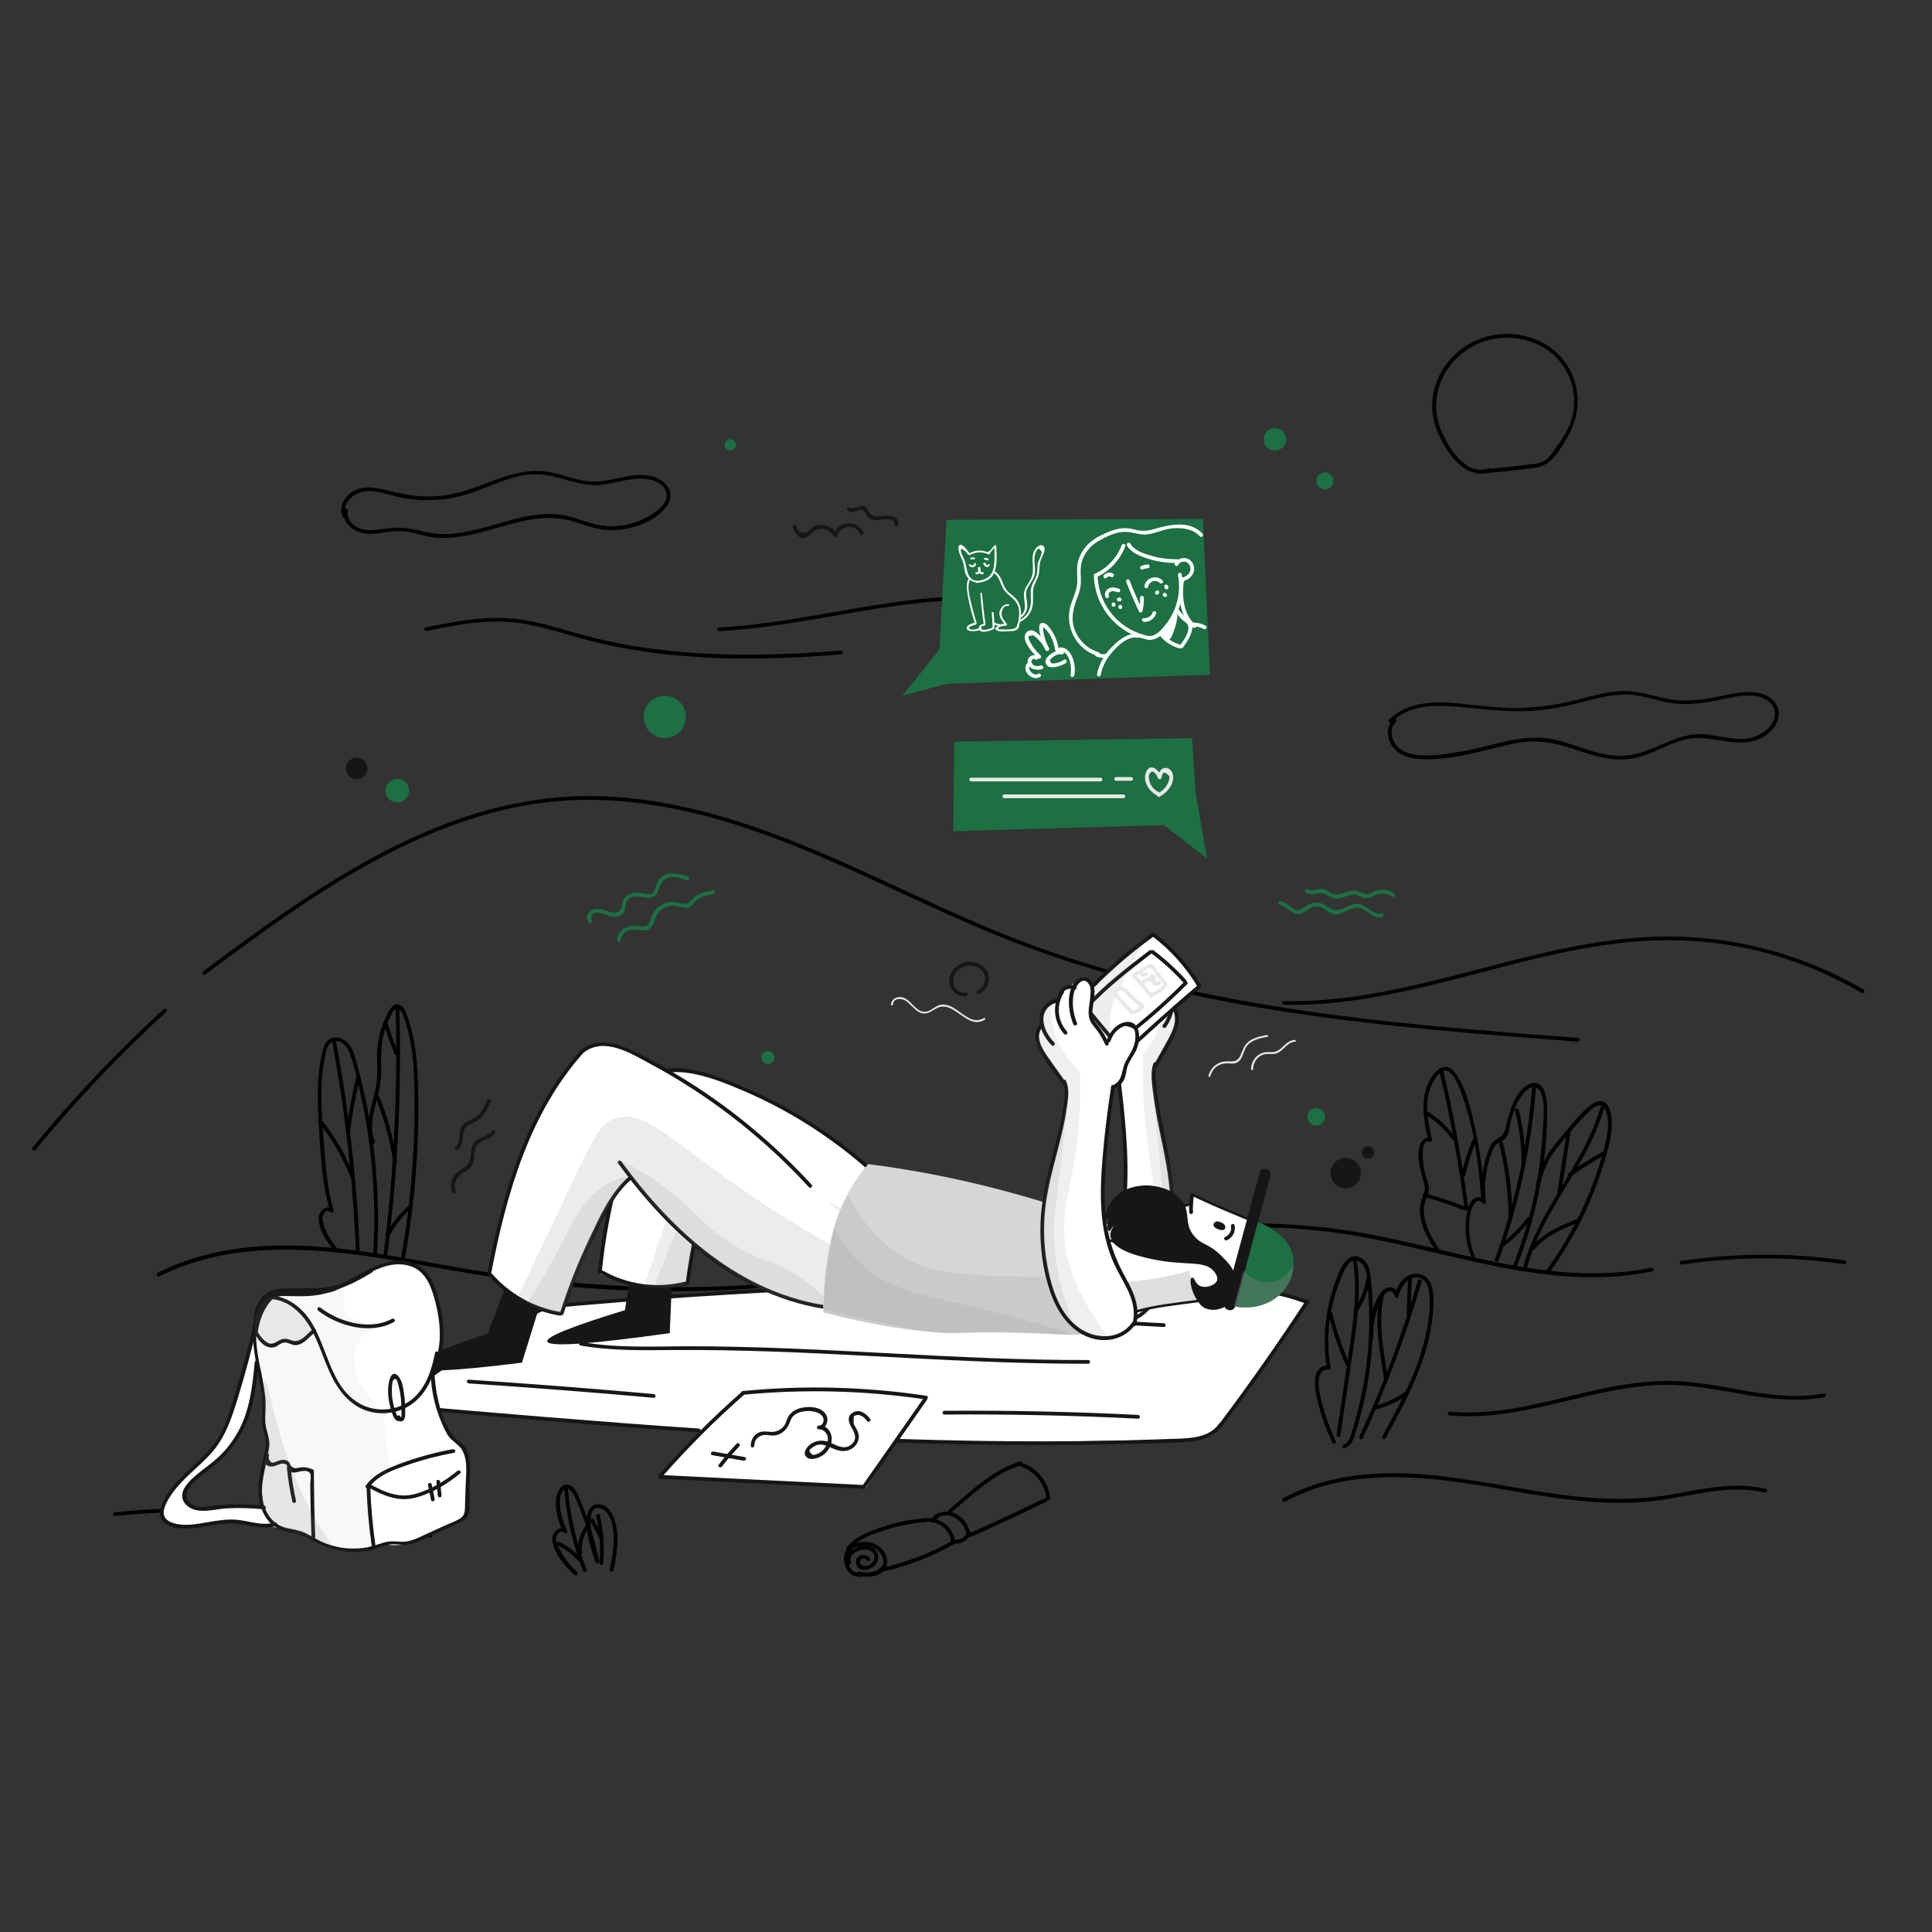 <svg id="SvgjsSvg1001" width="288" height="288" xmlns="http://www.w3.org/2000/svg" version="1.1" xmlns:xlink="http://www.w3.org/1999/xlink" xmlns:svgjs="http://svgjs.com/svgjs"><rect width="100%" height="100%" fill="#333333" stroke="none"/><defs id="SvgjsDefs1002"></defs><g id="SvgjsG1008"><svg xmlns="http://www.w3.org/2000/svg" viewBox="0 0 1545 1052" width="288" height="288"><g fill="none" fill-rule="nonzero" transform="translate(25 20)"><g fill="#e8e8e8" class="colorE8E8E8 svgShape"><path d="M102.4,754.1 C170.4,720.4 248.6,733.8 320.1,746.5 C358.2,753.3 396.2,759.6 434.8,762.8 C476.1,766.3 517.6,767 559,765 C639.1,761 717.8,745.2 796.8,732.1 C875.8,719.1 956.4,708.9 1036.4,718.4 C1114.3,727.7 1190.3,760.6 1269.7,754 C1278.6,753.3 1287.4,752 1296.2,750.2 C1298.1,749.8 1297.3,746.9 1295.4,747.3 C1215.5,763.5 1137,731.5 1059.1,718.6 C981.1,705.7 901.8,712.8 824.2,724.7 C743.6,737 663.7,754.4 582.3,760.5 C500.2,766.6 418.5,760.8 337.5,746.5 C268.2,734.2 193.4,718 124.6,741.5 C116.5,744.3 108.6,747.6 100.9,751.4 C99.2,752.4 100.7,755 102.4,754.1 Z" fill="#000000" class="color000 svgShape"></path><path d="M1043.1,885.8 C1039.4,878 1018.2,827.6 1037.5,828.8 C1038.6,828.9 1039.1,827.8 1038.9,826.9 C1036.4,811.3 1036.7,795.3 1039.9,779.7 C1041.4,772.5 1043.5,765.5 1046.2,758.7 C1048.6,752.6 1054.3,735.3 1063.5,743.4 C1069.1,748.4 1068.5,759.2 1069.1,766 C1069.7,774 1070,782 1070,790.1 C1069.9,806.3 1068.5,822.5 1065.8,838.5 C1064.3,847 1062.5,855.5 1060.3,863.8 C1059.1,868.3 1057.8,872.7 1056.5,877.1 C1055.2,881.1 1054.2,887.2 1049.6,888.7 C1047.8,889.3 1048.6,892.2 1050.4,891.6 C1056.8,889.4 1058.2,881.8 1059.9,876.1 C1062.8,866.7 1065.2,857.1 1067.2,847.4 C1071,828.2 1073,808.6 1073,789 C1073,778.8 1072.5,768.6 1071.5,758.5 C1070.8,752.1 1070.3,744.3 1064.5,740.2 C1050.6,730.4 1043.2,757.3 1040.5,766 C1034.2,785.9 1032.8,806.9 1036.1,827.5 C1036.6,826.9 1037.1,826.2 1037.5,825.6 C1025.5,824.9 1025.8,839.2 1027.3,847.2 C1029.9,861 1034.4,874.4 1040.5,887.1 C1041.4,889.1 1043.9,887.5 1043.1,885.8 L1043.1,885.8 Z" fill="#000000" class="color000 svgShape"></path><path d="M1073.3 803.5C1073 796.7 1073.7 789.9 1075.6 783.4 1076.5 780.2 1077.7 777.1 1079.1 774 1079.8 772.6 1080.5 771.2 1081.3 769.9 1081.8 769.2 1082.4 768.6 1082.9 767.9 1085.9 764.9 1088.4 765.4 1090.3 769.5 1090 771.4 1092.6 772.2 1093.2 770.3 1095.2 763.7 1099.1 755.5 1107.1 755.1 1115.6 754.7 1117.9 763.3 1118.2 770.1 1118.9 783.2 1116.6 796.6 1113.2 809.2 1106.2 834.9 1093.3 858.6 1080.5 881.9 1079.6 883.6 1082.2 885.1 1083.1 883.4 1099 854.4 1115.4 824.3 1120 791.2 1121 783.8 1121.7 776.2 1121.1 768.7 1120.7 763.5 1119.3 757.7 1114.9 754.4 1110.7 751.3 1105 751.6 1100.6 754 1094.9 757.2 1092 763.4 1090.2 769.4 1091.2 769.7 1092.1 769.9 1093.1 770.2 1093.6 766.8 1091.7 763.9 1088.2 763.1 1084.4 762.2 1081.1 764.7 1079 767.7 1071.9 777.6 1069.7 791.6 1070.2 803.4 1070.3 805.4 1073.3 805.4 1073.3 803.5L1073.3 803.5zM1002.7 934.3C1045.7 910.8 1096.7 912.3 1143.8 919.1 1195.1 926.5 1246.7 940.1 1298.8 933.6 1327.7 930 1357 920.1 1386.2 927 1388.1 927.4 1388.9 924.6 1387 924.1 1361.7 918.1 1336.3 924.4 1311.3 928.7 1284.2 933.3 1257 932.9 1229.7 929.6 1178.5 923.5 1128 909.3 1076 912 1050 913.3 1024.2 919.1 1001.2 931.6 999.5 932.6 1001 935.2 1002.7 934.3zM1134.4 865.4C1172.7 868.9 1209.9 857.7 1246.9 849.3 1266.4 844.9 1286.2 841.1 1306.2 840.9 1327.1 840.6 1347.6 844.8 1368.1 848.3 1389.9 852.1 1411.9 854.9 1433.9 850.8 1435.8 850.4 1435 847.6 1433.1 847.9 1392.2 855.5 1352.2 838.5 1311.5 837.8 1273.4 837.2 1236.7 849.4 1199.8 857.1 1178.3 861.6 1156.5 864.4 1134.5 862.4 1132.5 862.3 1132.5 865.3 1134.4 865.4L1134.4 865.4zM245.4 732.5C241.9 728.7 238.8 724.4 236.5 719.7 235.4 717.4 234.4 715.1 233.7 712.6 233.1 710.7 232.5 708.7 232.9 706.8 233.3 704.6 235.7 699.7 239.2 702.9 240.3 703.9 242.1 702.9 241.7 701.4 236.2 681.6 234.9 661.5 233.5 641.1 232.1 620.8 230.6 600 234.6 579.9 235.6 575.1 236.3 568.1 241.7 566.4 248.4 564.2 253.1 571.3 255 576.6 258.4 585.8 260.5 595.8 262.7 605.4 267.4 625.8 270.6 646.5 272.5 667.3 274.5 690.2 274.8 713.2 273.5 736.1 273.4 738 276.4 738 276.5 736.1 279.2 689.5 275 642.5 263.8 597.2 262.4 591.6 261 586.1 259.4 580.6 258.1 576.2 256.7 571.7 253.8 568.2 249.9 563.6 242.5 561.1 237.4 565.3 234.4 567.8 233.4 572 232.6 575.6 231.4 580.9 230.5 586.2 230 591.6 228.8 603.1 229 614.7 229.6 626.3 231 651.8 232.1 677.7 238.9 702.4 239.7 701.9 240.6 701.4 241.4 700.9 235.9 695.8 229.6 702.3 229.9 708.3 230.3 718 237.1 727.9 243.4 734.7 244.6 736.1 246.7 734 245.4 732.5L245.4 732.5z" fill="#000000" class="color000 svgShape"></path><path d="M274.7 646.1C270.6 636.6 272.9 626.4 275.4 616.8 277.6 608.1 279.8 599.6 279.8 590.6 279.9 580.4 279.2 570.5 281.8 560.5 283 555.9 284.7 551.5 286.8 547.2 287.7 545.4 288.8 542.5 290.3 541.2 294.8 537.2 297.1 544.6 298.1 547.4 304.9 566.1 306.1 586.3 306.4 606 306.8 626.7 306.2 647.4 304.7 668 303 691.7 300 715.3 295.9 738.8 295.6 740.7 298.5 741.5 298.8 739.6 307.1 692.6 310.9 644.6 309.1 597 308.7 586 307.8 574.9 305.6 564.1 304.6 558.8 303.2 553.5 301.5 548.4 300.3 544.9 299.1 540.1 295.9 537.8 288.9 532.7 284.2 545.2 282.3 549.7 278.4 558.8 276.5 568.5 276.5 578.4 276.5 585 277 591.6 276.3 598.2 275.6 604.6 273.7 610.7 272.2 616.9 269.6 627.2 267.7 637.6 272 647.7 272.9 649.3 275.5 647.8 274.7 646.1L274.7 646.1zM139.1 512.8C196.1 470.3 254.3 427.5 320.4 399.9 353 386.3 387.5 376.8 422.8 374 461.8 370.9 501 376.1 538.8 385.9 616 406.1 686.1 445.1 759.1 476.1 829.8 506.2 903.9 525.9 979.5 538.8 1055.2 551.7 1131.8 558.4 1208.3 564.3 1217.8 565 1227.3 565.8 1236.8 566.5 1238.7 566.6 1238.7 563.6 1236.8 563.5 1158.5 557.6 1080.1 551.6 1002.5 539.5 925.8 527.6 849.7 509.7 777.6 480.6 704.4 451.1 635.2 411.8 559.5 388.7 522.7 377.5 484.5 370.1 445.9 370.1 410.4 370.1 375.3 376.9 341.9 388.5 274.8 411.9 215.4 452.8 158.6 494.6 151.6 499.8 144.6 505 137.6 510.2 136 511.4 137.5 514 139.1 512.8L139.1 512.8z" fill="#000000" class="color000 svgShape"></path><path d="M1001.9 537C1063.2 538.3 1122.4 520.5 1181.2 505.5 1211.4 497.8 1241.8 490.7 1272.8 487.4 1303.7 484 1334.9 484.8 1365.5 490.6 1400.1 497.1 1433.4 509.7 1463.7 527.5 1465.4 528.5 1466.9 525.9 1465.2 524.9 1412.3 493.9 1350.7 479.1 1289.5 483 1227.1 486.9 1167.6 507.4 1107 521.2 1072.5 529.1 1037.3 534.8 1001.8 534.1 1000 534 1000 537 1001.9 537L1001.9 537zM1320.1 744.8C1362.9 738.3 1406.6 738.1 1449.5 744.4 1451.4 744.7 1452.2 741.8 1450.3 741.5 1406.8 735.2 1362.8 735.4 1319.3 741.9 1317.4 742.2 1318.2 745 1320.1 744.8zM3.3 653.1C35.6 613.9 70.6 576.9 108 542.6 109.4 541.3 107.3 539.2 105.9 540.5 68.4 574.8 33.4 611.7 1.2 651 0 652.5 2.1 654.6 3.3 653.1zM1165.3 108.1C1151.8 112.8 1141.2 101.5 1134.6 91.2 1128.1 81.2 1123.4 70.3 1123.4 58.1 1123.5 35.2 1138.8 15.1 1160 7.1 1179.6-.2 1203.5 3.7 1218.7 18.5 1234.4 33.8 1238.4 57.6 1228.5 77 1225.7 82.5 1222.1 87.7 1218.5 92.7 1216.4 95.6 1214.4 98.8 1211.5 101.1 1208.1 103.7 1204.3 104.2 1200.2 104.7 1186.2 106.4 1172.1 107.9 1158 109.5 1156.1 109.7 1156.1 112.7 1158 112.5 1173.2 110.8 1188.7 109.7 1203.8 107.3 1216.1 105.3 1222.7 92.9 1228.5 83 1240.3 62.9 1239.4 38.4 1224.2 20.2 1209.1 2.1 1182.5-3.8 1160.5 3.7 1138.4 11.3 1121.9 31.2 1120.4 54.8 1119.5 69.7 1125.4 83.4 1133.7 95.4 1140.9 105.8 1152.4 115.6 1165.9 110.9 1167.9 110.4 1167.1 107.5 1165.3 108.1L1165.3 108.1zM251.8 145.7C247.6 135.4 258.6 127 267.9 126.3 277.8 125.6 287.3 129.8 296.9 131.6 315 135.1 333.6 133.7 351.1 127.9 367.9 122.3 384.3 113.1 402.4 112.7 421 112.4 437.6 123.4 456.4 121.1 465.5 120 474.3 117.1 483.5 116.4 492 115.7 504.8 117.3 507.8 127 510.8 136.7 497.2 144.8 490 148.3 482 152.2 473.1 154.3 464.3 154.4 454.9 154.4 446.5 151.6 437.7 148.7 429.6 146 421.6 144.4 413.1 144.6 396.9 144.9 381.3 150.1 365.8 154.4 356.2 157.1 346.4 159.6 336.4 160.4 326.1 161.2 316.7 159.4 306.8 157 297 154.6 288.4 155.5 278.5 156.9 272.6 157.7 266.4 158.2 260.9 155.3 256 152.7 252 148.1 253.2 142.2 253.6 140.3 250.7 139.5 250.3 141.4 248.8 148.3 252.8 154.1 258.8 157.5 266.9 162.1 275.9 160.2 284.7 158.9 290.8 158 296.5 157.8 302.6 159 308 160.1 313.3 161.9 318.8 162.8 327.4 164.2 336.1 163.7 344.7 162.4 364.3 159.2 382.8 151.3 402.4 148.5 412.9 147 423.3 147.4 433.5 150.5 443 153.4 452 157.1 462 157.4 478.1 158 499.2 151.6 508.6 137.6 512.8 131.3 511.5 124 505.8 119.2 499.5 113.7 490.7 112.8 482.7 113.6 472.4 114.6 462.5 118.1 452.2 118.6 440.7 119.2 430.1 114.8 419.1 112 398.6 106.8 380.6 113.5 361.6 120.9 350 125.4 338.4 129.1 325.9 130.2 312.3 131.4 299.3 129.4 286.1 126 276.7 123.6 265.9 121.1 257.1 126.6 250.4 130.8 245.8 138.7 248.9 146.5 249.6 148.2 252.5 147.5 251.8 145.7L251.8 145.7zM1087.9 310.8C1102.3 296.8 1123.2 297 1142 298.8 1164 300.9 1185.3 303.7 1207.5 301.3 1218.9 300 1230 297.6 1241.1 294.7 1252.7 291.7 1264.6 288.5 1276.8 288.9 1289.1 289.3 1300.6 294.2 1312.7 295.9 1323.7 297.4 1334.8 296.1 1345.7 294 1355.5 292.2 1365.2 289.2 1375.3 289.7 1384.2 290.1 1395.1 294.6 1394.3 305.4 1393.5 315.5 1382.1 322.5 1373 324 1361.4 325.8 1349.6 321.6 1338.1 320.7 1316.5 319 1300.2 333.5 1279.7 337.2 1258.1 341.1 1237.8 329.2 1217.3 324.8 1192.1 319.5 1168.2 330.5 1143.6 334.5 1131.3 336.5 1117 339.2 1104.6 336.7 1098.5 335.4 1092.7 332.4 1089.7 326.7 1087 321.4 1086.9 315 1091.4 310.7 1092.8 309.4 1090.7 307.2 1089.3 308.6 1083.5 314.1 1083.8 322.8 1087.8 329.4 1092.6 337.3 1101.8 340 1110.5 340.5 1136.1 342 1161.1 333.3 1185.7 328.1 1199.4 325.2 1212 326.2 1225.4 330 1236.6 333.2 1247.4 337.6 1258.9 339.7 1269.8 341.7 1280.3 341.1 1290.7 337.3 1301.6 333.4 1311.8 327.3 1323.2 324.7 1344.8 319.8 1369.1 335.7 1388.5 320.5 1395 315.4 1399.5 307.2 1396.4 299 1393.7 291.9 1386.8 288.4 1379.7 287.4 1370.5 286 1361.6 288 1352.6 289.9 1338.3 292.9 1323.7 295.3 1309.1 292.5 1296.5 290.1 1284.6 285.6 1271.5 286.2 1259.1 286.8 1247.1 290.4 1235.1 293.4 1219.9 297.2 1204.4 299.4 1188.7 299.7 1175.1 299.9 1161.7 298.2 1148.2 296.7 1126.9 294.3 1102.6 292.8 1086 308.9 1084.4 310 1086.5 312.1 1087.9 310.8L1087.9 310.8zM436.6 990.7C432.1 986.6 428.2 982 425 976.8 423.5 974.4 422.1 971.8 421 969.2 420.4 967.7 419.4 965.5 419.6 963.8 419.9 960.9 422.7 956.5 426.1 959.2 427.4 960.3 429.3 959 428.5 957.4 424.7 950 422.4 941.5 422.8 933.1 422.9 931.5 423.1 930 423.7 928.5 424.2 927.2 424.9 926 425.8 924.9 427.6 923.1 429.2 923.1 430.6 925.1 434.3 927.8 435.8 933 437.5 937.1 443.6 951.7 448.1 966.9 451.2 982.4 452.2 982.1 453.1 981.9 454.1 981.6 451.4 974.1 449.3 966.4 448 958.5 447.1 952.9 445.5 934.3 457 940.5 464.4 944.5 465.8 956.4 465.8 963.9 465.9 972.2 464.3 980.3 462.7 988.4 462.3 990.3 465.2 991.1 465.6 989.2 467.6 978.9 469.7 968.2 468.4 957.6 467.4 949.9 464 937.6 454.7 936.4 447.3 935.5 444.3 943 444.1 949.1 443.7 960.2 447.5 972.2 451.2 982.5 451.9 984.3 454.5 983.6 454.1 981.7 451.8 970.1 448.6 958.6 444.6 947.5 442.8 942.5 440.9 937.6 438.7 932.7 437.1 929 435.5 923.7 431.6 921.6 425.4 918.2 421 925.1 420 930.3 418.2 939.8 421.5 950.7 425.7 959.1L428.1 957.3C422 952.2 415.8 959.5 416.7 965.9 418.2 976.1 427.2 986.2 434.4 993 435.9 994.1 438 992 436.6 990.7L436.6 990.7zM316.2 238C338.4 233.5 361 229 383.8 231 405.7 232.9 426.4 240.7 447.6 246.1 489 256.5 531.9 260.2 574.5 260.1 598.9 260 623.2 258.8 647.5 256.8 649.4 256.6 649.4 253.6 647.5 253.8 604.1 257.2 560.3 258.6 516.8 254.6 494.7 252.6 472.7 249.1 451.1 243.9 430.5 238.9 410.5 231.4 389.4 228.7 364.5 225.5 339.7 230.3 315.4 235.2 313.5 235.5 314.3 238.4 316.2 238L316.2 238zM550.2 238.2C623.6 234.4 694.9 209.4 768.9 214 770.8 214.1 770.8 211.1 768.9 211 695 206.4 623.6 231.5 550.2 235.2 548.2 235.3 548.2 238.3 550.2 238.2zM1154.1 737.4C1151.2 730.1 1149.7 722.4 1149.8 714.5 1149.8 710.5 1150.3 706.5 1151.2 702.6 1152 699 1156 689.7 1160.6 695.6 1161.4 696.6 1163.3 695.8 1163.2 694.5 1162.2 685.9 1162.4 677.3 1164 668.8 1164.7 665.1 1165.7 661.4 1167 657.8 1167.8 655.6 1168.6 653.2 1169.7 651.1 1171.3 648.1 1173.1 647.3 1176.1 645.8 1181.5 643.3 1181.6 636.8 1182.9 631.6 1184.7 624.5 1186.8 617.3 1190.9 611.2 1193.3 607.6 1197.8 601.8 1202.7 603.1 1206.6 604.1 1208 608.3 1208.7 611.9 1210.3 619.8 1209.2 628.6 1208.8 636.6 1207.9 654.3 1205.6 672 1202 689.3 1198 708.3 1192.3 726.9 1185.2 745 1184.5 746.8 1187.4 747.6 1188.1 745.8 1202.9 708.4 1211.2 668.5 1212.2 628.2 1212.4 620.4 1213.4 594.4 1198 600.4 1191.5 603 1187.1 610.9 1184.5 617 1183 620.5 1181.9 624.1 1180.9 627.7 1179.4 633.2 1179.4 640 1174.1 643.2 1171 645.1 1169 645.9 1167.2 649.5 1165.1 653.6 1163.6 658.3 1162.4 662.8 1159.7 673.1 1159 683.8 1160.3 694.4 1161.2 694 1162 693.7 1162.9 693.3 1160.9 690.8 1157.6 690.2 1154.7 691.5 1150.8 693.3 1149.4 697.8 1148.5 701.6 1145.7 713.7 1146.9 726.4 1151.4 738 1151.9 740 1154.8 739.2 1154.1 737.4L1154.1 737.4z" fill="#000000" class="color000 svgShape"></path><path d="M1125.7 732.2C1121.4 725.5 1117.2 718.5 1115 710.7 1114 707.1 1113.4 703.4 1113.6 699.7 1113.9 695.6 1115.6 692.4 1117 688.6 1119.2 682.5 1115.7 676.7 1114.3 670.8 1113.6 668 1109.5 643.1 1118.3 646.5 1119.4 646.9 1120.4 645.7 1120.1 644.7 1117.2 631.8 1114.2 618.1 1118.3 605.2 1120.1 599.5 1127.4 584.7 1134.9 591.5 1139.5 595.7 1142.1 603.5 1144.2 609.1 1153.4 634.4 1157.4 662.5 1159.2 689.3 1159.3 691.2 1162.3 691.2 1162.2 689.3 1161 671.8 1158.6 654.4 1154.9 637.3 1151.7 622.3 1148.2 605.6 1139.5 592.6 1136.8 588.6 1132.9 585.2 1127.8 587.3 1122.4 589.5 1118.7 596.1 1116.6 601.1 1110.7 615.4 1114 631 1117.2 645.6 1117.8 645 1118.4 644.4 1119 643.8 1113.7 641.7 1110.5 647.7 1109.7 652.2 1108.1 662.2 1111.8 671.5 1114.1 681 1115.5 686.8 1112 690.9 1111 696.3 1110.2 700.1 1110.4 703.9 1111.1 707.7 1112.8 717.2 1118 725.9 1123.1 734 1124.1 735.3 1126.7 733.8 1125.7 732.2L1125.7 732.2zM1206 681.9C1208.7 672.6 1211.5 663.3 1217.2 655.4 1222.7 647.8 1229.1 640.6 1235.2 633.5 1238.4 629.9 1241.6 626.3 1245.1 623 1246.9 621.3 1248.7 619.5 1251 618.3 1255.5 615.9 1258.5 619 1259.7 623.1 1262.4 632.5 1260.2 642.7 1257.8 652 1248.6 687.2 1232.6 720.5 1211.2 750 1210.1 751.6 1212.7 753.1 1213.8 751.5 1233.5 724.4 1248.5 694.1 1258.1 662 1260.4 654.3 1262.7 646.4 1263.5 638.4 1264.2 631.9 1264.4 622.9 1260.5 617.3 1252.3 605.7 1235.3 628.8 1230.8 634.1 1225 640.9 1218.8 647.7 1213.7 655.1 1208.4 662.9 1205.7 672 1203.1 681 1202.5 682.9 1205.4 683.7 1206 681.9L1206 681.9zM1200.2 604.3C1196.4 650.9 1186.4 696.7 1170.5 740.6 1169.8 742.4 1172.7 743.2 1173.4 741.4 1189.4 697.2 1199.4 651.1 1203.2 604.3 1203.3 602.4 1200.3 602.4 1200.2 604.3L1200.2 604.3z" fill="#000000" class="color000 svgShape"></path><path d="M1173 644.6C1178.4 664.9 1181.2 685.6 1181.4 706.6 1181.4 708.5 1184.4 708.5 1184.4 706.6 1184.2 685.4 1181.4 664.3 1175.9 643.8 1175.4 641.9 1172.5 642.7 1173 644.6zM1186.6 621.9C1190.1 635.7 1191.8 649.8 1191.9 664 1191.9 665.9 1194.9 665.9 1194.9 664 1194.8 649.5 1193 635.1 1189.5 621.1 1189 619.2 1186.1 620 1186.6 621.9L1186.6 621.9zM1178.1 729.8C1185.8 723.8 1192.7 716.9 1198.7 709.3 1199.9 707.8 1197.8 705.7 1196.6 707.2 1190.5 714.9 1183.7 721.7 1176 727.7 1174.5 728.9 1176.6 731 1178.1 729.8zM1126 589.9C1134.7 626.2 1141.5 662.9 1146.2 699.9 1146.4 701.8 1149.4 701.8 1149.2 699.9 1144.4 662.6 1137.6 625.6 1128.9 589.1 1128.5 587.2 1125.6 588 1126 589.9z" fill="#000000" class="color000 svgShape"></path><path d="M1114.1 624.3C1122.9 629.6 1130.4 636.4 1136.4 644.8 1137.5 646.4 1140.1 644.9 1139 643.3 1132.7 634.5 1124.9 627.3 1115.7 621.8 1113.9 620.7 1112.4 623.3 1114.1 624.3zM1152.4 645.2C1148.8 654.2 1145.9 663.4 1143.7 672.9 1143.3 674.8 1146.1 675.6 1146.6 673.7 1148.8 664.3 1151.7 655 1155.3 646 1156 644.2 1153.1 643.4 1152.4 645.2zM1113.9 690.6C1124.9 693.7 1135.6 697.3 1146.2 701.5 1148 702.2 1148.8 699.3 1147 698.6 1136.4 694.4 1125.6 690.8 1114.7 687.7 1112.8 687.2 1112 690.1 1113.9 690.6zM1254.8 619.2C1241.5 665.5 1204.7 701 1192.9 747.9 1192.4 749.8 1195.3 750.6 1195.8 748.7 1207.6 701.8 1244.4 666.3 1257.7 620 1258.3 618.1 1255.4 617.3 1254.8 619.2z" fill="#000000" class="color000 svgShape"></path><path d="M1228 638.7C1225.5 654.9 1222.9 671.1 1220.4 687.3 1220.1 689.2 1223 690 1223.3 688.1 1225.8 671.9 1228.4 655.7 1230.9 639.5 1231.2 637.6 1228.3 636.8 1228 638.7zM1231 674.3C1239.9 667.9 1249.2 662.1 1258.9 656.8 1260.6 655.9 1259.1 653.3 1257.4 654.2 1247.7 659.4 1238.4 665.2 1229.5 671.7 1227.9 672.9 1229.4 675.5 1231 674.3zM1202.3 732.3C1211.4 721.6 1224.4 716.2 1237.2 711.1 1239 710.4 1238.2 707.5 1236.4 708.2 1223.2 713.5 1209.7 719.1 1200.2 730.2 1198.9 731.7 1201 733.8 1202.3 732.3zM1057 741.8C1060.7 765.2 1057.6 788.7 1054.1 812 1050.7 834.9 1047.3 857.9 1043.9 880.8 1043.6 882.7 1046.5 883.5 1046.8 881.6 1050.4 857.4 1054.1 833.2 1057.6 809 1060.9 786.5 1063.5 763.7 1059.9 741.1 1059.5 739.1 1056.7 739.9 1057 741.8L1057 741.8z" fill="#000000" class="color000 svgShape"></path><path d="M1037.5 784.5C1040.9 798.5 1045.5 812.1 1051.3 825.3 1052.1 827.1 1054.7 825.5 1053.9 823.8 1048.3 810.8 1043.8 797.5 1040.4 783.7 1039.9 781.9 1037 782.7 1037.5 784.5L1037.5 784.5zM1067.6 756.1C1066.2 765.2 1062.9 773.5 1057.7 781 1056.6 782.6 1059.2 784.1 1060.3 782.5 1065.6 774.8 1069.1 766.1 1070.5 756.8 1070.7 755 1067.8 754.2 1067.6 756.1L1067.6 756.1zM1108.9 757.6C1096.6 800.3 1080.9 841.9 1062.1 882.2 1061.3 883.9 1063.9 885.5 1064.7 883.7 1083.6 843.2 1099.4 801.3 1111.8 758.4 1112.3 756.6 1109.4 755.8 1108.9 757.6L1108.9 757.6z" fill="#000000" class="color000 svgShape"></path><path d="M1101 755.8C1100.6 765.5 1100.3 775.1 1099.9 784.8 1099.8 786.7 1102.8 786.7 1102.9 784.8 1103.3 775.1 1103.6 765.5 1104 755.8 1104.1 753.9 1101.1 753.9 1101 755.8zM1078.8 768.8C1073.4 791.4 1078.8 815 1082 837.6 1082.3 839.5 1085.2 838.7 1084.9 836.8 1081.8 814.8 1076.5 791.7 1081.7 769.6 1082.2 767.7 1079.3 766.9 1078.8 768.8zM1074.4 860.9C1084.1 858.5 1093.1 854.4 1101.2 848.6 1102.8 847.5 1101.3 844.9 1099.7 846 1091.8 851.6 1083.1 855.6 1073.6 858 1071.7 858.4 1072.5 861.3 1074.4 860.9zM240.9 567.7C251 622.3 257.3 677.6 259.6 733 259.7 734.9 262.7 734.9 262.6 733 260.3 677.2 254 621.7 243.8 566.9 243.4 565 240.5 565.8 240.9 567.7L240.9 567.7z" fill="#000000" class="color000 svgShape"></path><path d="M230 631.1C240.6 644.4 249.1 659.1 255.3 674.9 256 676.7 258.9 675.9 258.2 674.1 251.8 657.8 243.1 642.7 232.2 629 231 627.5 228.8 629.6 230 631.1zM260 594.4C256.4 609.3 253.7 624.4 251.8 639.6 251.6 641.5 254.6 641.5 254.8 639.6 256.6 624.7 259.3 609.9 262.9 595.2 263.3 593.3 260.4 592.5 260 594.4L260 594.4zM291.4 540.7C293.2 606 290 671.3 281.8 736.1 281.6 738 284.6 738 284.8 736.1 293 671.3 296.2 606 294.4 540.7 294.3 538.8 291.3 538.8 291.4 540.7z" fill="#000000" class="color000 svgShape"></path><path d="M274.6 609.4C281.8 626.5 286.8 644.4 289.5 662.8 289.8 664.7 292.7 663.9 292.4 662 289.7 643.6 284.7 625.7 277.5 608.6 276.7 606.9 273.8 607.6 274.6 609.4zM286.1 722.5C290.4 714.1 296.1 706.8 303.1 700.5 304.5 699.2 302.4 697.1 301 698.4 293.8 704.8 287.9 712.4 283.5 721 282.6 722.7 285.2 724.2 286.1 722.5zM281.8 551.8C284.4 560.1 287.3 568.2 290.5 576.3 291.2 578.1 294.1 577.3 293.4 575.5 290.1 567.5 287.2 559.3 284.7 551 284.1 549.1 281.2 549.9 281.8 551.8zM67 945.8C132.6 939.4 199 941.4 264 952 282.3 955 300.6 958.7 318.7 963 320.6 963.4 321.4 960.6 319.5 960.1 255.4 944.8 189.5 937.8 123.6 939.3 104.7 939.8 85.8 940.9 67 942.8 65.1 942.9 65 945.9 67 945.8zM655 974.5C655.1 970.2 665.8 969.4 668.4 969.7 672.8 970.1 677 972.4 679.4 976.1 687.3 988.3 671.3 993.2 662.1 990.2 660.3 989.6 659.5 992.5 661.3 993.1 667.7 995.3 676.2 995 681.4 989.9 685.8 985.6 684.9 978.7 681.6 974 677.9 968.8 671.8 966.2 665.5 966.6 661.1 966.9 652.1 968.9 652 974.5 652 976.4 655 976.4 655 974.5L655 974.5z" fill="#000000" class="color000 svgShape"></path><path d="M654.5,972.9 C660.9,963.9 674.3,959.8 684.3,956.6 C695.4,953.1 706.9,951 718.6,950.4 C720.5,950.3 720.5,947.3 718.6,947.4 C705.5,948.1 692.5,950.5 680.1,954.8 C670.1,958.3 658.3,962.4 651.9,971.4 C650.8,973 653.4,974.5 654.5,972.9 L654.5,972.9 Z" fill="#000000" class="color000 svgShape"></path><path d="M720.1,950.8 C727.8,951.7 734,957.7 735.5,965.2 C735.9,967.1 738.8,966.3 738.4,964.4 C736.6,955.4 729.1,948.9 720.1,947.8 C718.1,947.6 718.2,950.6 720.1,950.8 L720.1,950.8 Z" fill="#000000" class="color000 svgShape"></path><path d="M723.8,947.7 C735,940.7 745.9,949.7 748.2,961 C748.6,962.9 751.5,962.1 751.1,960.2 C748.3,946.9 735.1,937.1 722.3,945.1 C720.7,946.2 722.2,948.8 723.8,947.7 Z" fill="#000000" class="color000 svgShape"></path><path d="M736.2 967.3C742.4 969.3 749 965.8 751.2 959.8 751.9 958 749 957.2 748.3 959 746.7 963.5 741.5 965.9 737 964.4 735.1 963.8 734.3 966.7 736.2 967.3L736.2 967.3zM654.1 971.4C648.9 974.4 649.2 981.5 651.2 986.4 653.4 992 658.8 995.7 664.9 994.2 666.8 993.7 666 990.9 664.1 991.3 659.4 992.4 655.6 989.4 654 985.2 652.7 981.8 651.8 976.2 655.7 974 657.3 973 655.8 970.4 654.1 971.4L654.1 971.4z" fill="#000000" class="color000 svgShape"></path><path d="M655.5 982.8C652.5 974.7 667.1 969.8 672.2 974.4 675.4 977.3 674.6 981.9 671.2 984.3 669.7 985.4 667.8 986.2 665.9 985.8 659.2 984.5 664.7 976.8 668 981.2 669.2 982.7 671.8 981.2 670.6 979.7 666.7 974.6 658.1 977.2 659.7 984.1 661.4 991.7 672.2 989 675.5 984.3 680.1 977.7 675.1 969.7 667.5 969.6 660.3 969.5 649.4 974.7 652.7 983.5 653.3 985.4 656.2 984.6 655.5 982.8L655.5 982.8zM679.4 990.6C700.4 986.1 720.4 978.4 739 967.7 740.7 966.7 739.2 964.1 737.5 965.1 719.1 975.7 699.3 983.2 678.6 987.7 676.7 988.1 677.5 991 679.4 990.6zM735.8 943C752.8 928.7 769.8 911.7 791.6 905.2 793.4 904.6 792.7 901.8 790.8 902.3 768.5 909 751.1 926.3 733.7 940.9 732.2 942.1 734.4 944.2 735.8 943L735.8 943z" fill="#000000" class="color000 svgShape"></path><path d="M791.4,906.3 C802.6,910.1 810.7,920.1 811.9,931.9 C812.1,933.8 815.1,933.8 814.9,931.9 C813.6,918.7 804.8,907.6 792.2,903.4 C790.4,902.8 789.6,905.7 791.4,906.3 Z" fill="#000000" class="color000 svgShape"></path><path d="M750.9 962.7C771.4 953.6 791.8 944.1 812 934.2 813.7 933.4 812.2 930.8 810.5 931.6 790.3 941.5 769.9 950.9 749.4 960.1 747.6 960.9 749.2 963.5 750.9 962.7zM722.9 949.1C723.6 948.6 724.3 948.2 724.9 947.7 725.6 947.2 725.9 946.4 725.4 945.6 725 944.9 724 944.6 723.3 945.1 722.6 945.6 721.9 946 721.3 946.5 720.6 947 720.3 947.8 720.8 948.6 721.2 949.2 722.2 949.6 722.9 949.1zM426.2 924.3C428.1 946.7 433.1 968.6 441.2 989.5 441.9 991.3 444.8 990.5 444.1 988.7 436.1 968 431 946.4 429.2 924.3 429.1 922.4 426.1 922.4 426.2 924.3L426.2 924.3z" fill="#000000" class="color000 svgShape"></path><path d="M421 969.2C427.2 972.4 432.7 976.6 437.6 981.7 438.9 983.1 441 981 439.7 979.6 434.7 974.3 429 970 422.5 966.7 420.8 965.7 419.3 968.3 421 969.2L421 969.2zM442.9 954.2C438.6 960.4 436.7 967.6 437.4 975.1 437.6 977 440.6 977 440.4 975.1 439.8 968.1 441.5 961.6 445.5 955.7 446.5 954.2 443.9 952.7 442.9 954.2zM451.8 945.9C454.7 958.3 455.6 970.9 454.3 983.6 454.1 985.5 457.1 985.5 457.3 983.6 458.5 970.7 457.6 957.8 454.6 945.1 454.3 943.3 451.4 944.1 451.8 945.9z" fill="#000000" class="color000 svgShape"></path><path d="M447.4,950.3 C449.8,954.9 452.2,959.6 454.6,964.2 C455.5,965.9 458.1,964.4 457.2,962.7 C454.8,958.1 452.4,953.4 450,948.8 C449.1,947.1 446.5,948.6 447.4,950.3 Z" fill="#000000" class="color000 svgShape"></path></g><circle cx="506.6" cy="306.8" r="16.9" fill="#1c7042" class="colorE5261F svgShape"></circle><circle cx="1051.2" cy="671.6" r="12.2" fill="#161616" class="color161616 svgShape"></circle><circle cx="1069" cy="655.2" r="5" fill="#161616" class="color161616 svgShape"></circle><circle cx="260.3" cy="348" r="8.6" fill="#161616" class="color161616 svgShape"></circle><circle cx="292.7" cy="365.8" r="9.4" fill="#1c7042" class="colorE5261F svgShape"></circle><circle cx="589" cy="579.1" r="5.2" fill="#1c7042" class="colorE5261F svgShape"></circle><circle cx="994.5" cy="84.8" r="9" fill="#1c7042" class="colorE5261F svgShape"></circle><circle cx="1034.5" cy="118" r="6.8" fill="#1c7042" class="colorE5261F svgShape"></circle><circle cx="1027.5" cy="626.6" r="7" fill="#1c7042" class="colorE5261F svgShape"></circle><circle cx="559" cy="89.3" r="4.5" fill="#1c7042" class="colorE5261F svgShape"></circle><path fill="#1c7042" d="M448.1 469.4C446.9 467.8 448.1 465 449.6 464.1 451.5 462.9 454.1 463.5 456.1 464 458.2 464.5 460.1 465.5 462.1 466 464.7 466.7 467.6 467 470.2 466 473 464.9 474.4 462.7 475 459.9 475.6 457.5 475.4 454.5 477.4 452.6 479.3 450.7 482.3 450.5 484.8 450.5 491.2 450.6 497.5 454.2 501 446.8 502.8 442.8 503.1 438.4 507.5 436.1 512.8 433.3 519.2 435.7 524.4 437.5 526.2 438.1 527 435.3 525.2 434.6 517.3 431.8 505.9 429.2 501 438.5 500.2 440.1 499.7 441.9 499.1 443.5 498.5 445 497.8 447.6 496.2 448.3 494.4 449.1 491.1 448.2 489.2 447.9 485.5 447.4 481.6 447 478 448.6 474.4 450.3 473.2 453.2 472.5 457 470.7 467.1 462.7 462.4 456.1 460.8 452.5 459.9 448.6 460.2 446.1 463.2 444.2 465.5 443.7 468.4 445.5 470.8 446.6 472.5 449.2 471 448.1 469.4L448.1 469.4zM471.3 485.6C472.3 479.8 476.8 476.6 482.6 476.9 485.8 477 489.3 478.1 492.5 477.1 494.7 476.4 496.4 474.9 497.3 472.8 499.4 468.2 499.4 464.3 503.9 460.9 507.7 458 512.2 457.1 516.8 458.2 519.7 458.9 522.8 460.2 525.8 459.1 529 457.9 530.5 454.2 533.4 452.3 537.1 449.9 541.6 449.1 545.8 448.4 547.7 448.1 546.9 445.2 545 445.5 541.1 446.2 537.2 447 533.7 448.7 532.1 449.5 530.7 450.4 529.4 451.6 526.8 454 525.7 456.4 521.4 456.2 517.7 456.1 514.8 454.3 510.9 454.8 507.4 455.3 504.1 456.8 501.4 459 498.9 461.1 496.9 463.8 495.9 467 494.8 470.3 494.1 474.3 489.6 474.4 487.5 474.5 485.4 474 483.3 473.9 476 473.3 469.7 477.3 468.4 484.7 468.1 486.7 470.9 487.5 471.3 485.6L471.3 485.6zM998.4 457C1004.9 458.2 1008.3 466.7 1015.7 463.9 1020 462.3 1022.6 458.3 1027.6 458.2 1033.1 458.1 1035.6 462.7 1040.3 464.2 1048.1 466.7 1054.3 458.1 1061.8 459.5 1068.6 460.8 1072.8 469 1080.4 466.8 1082.3 466.3 1081.5 463.4 1079.6 463.9 1072.9 465.8 1067.7 456.5 1060.8 456.3 1057.7 456.2 1054.7 457.5 1052 458.7 1046.3 461.3 1042.7 462.9 1037.2 458.8 1031.7 454.6 1025.4 454 1019.5 457.9 1017.7 459.1 1016.3 460.4 1014.2 461 1011.1 461.9 1009.1 460.3 1006.8 458.4 1004.4 456.5 1002.2 454.6 999.1 454 997.3 453.7 996.5 456.6 998.4 457L998.4 457zM1019 447.1C1024.1 451.2 1030 445.5 1035.4 448.9 1040.5 452.1 1043.4 453.1 1049.2 451.1 1052.4 450 1055.6 448.4 1059.1 448.9 1061.9 449.4 1064.1 451.5 1067 451.8 1069.7 452.1 1072 450.6 1074.4 449.5 1079.2 447.4 1083.9 447.6 1088.4 450.5 1090 451.6 1091.5 449 1089.9 447.9 1085.2 444.9 1079.8 444.1 1074.5 446.1 1072.9 446.7 1071 448.2 1069.3 448.5 1066.8 448.9 1064.8 447.8 1062.6 446.8 1060.6 445.9 1058.7 445.6 1056.5 445.8 1053.7 446.1 1051.1 447.3 1048.4 448.1 1044.1 449.5 1041.3 449.3 1037.5 446.6 1035.4 445.1 1033.5 444.3 1030.9 444.4 1027.9 444.5 1023.8 447 1021.1 444.9 1019.6 443.8 1017.5 445.9 1019 447.1L1019 447.1z" class="colorE5261F svgShape"></path><path fill="#e8e8e8" d="M689.1 536.8C689.5 531.5 695.6 531.7 698.8 533.5 700.4 534.4 701.7 535.7 703 537 705.3 539.2 707.5 541.7 710.4 543.1 715.8 545.5 719.1 542.6 723.6 540 737.8 532 748.3 558 762.6 548.9 763.4 548.4 762.7 547.1 761.8 547.6 752.3 553.7 743.4 541.9 735.5 538.4 732.9 537.2 730.1 536.5 727.3 537 723.2 537.7 720.5 541.3 716.6 542.3 707.4 544.8 703.9 531.8 695.6 530.9 691.6 530.4 687.8 532.8 687.5 536.9 687.5 537.8 689 537.8 689.1 536.8L689.1 536.8zM942.9 594.1C944.7 587 950.8 583.3 957.9 583.9 961.5 584.2 964.4 584.1 966.8 581 969.6 577.3 969.7 572.3 973.1 568.8 977.1 564.8 983.2 563.6 988.6 562.6 989.5 562.4 989.1 561 988.2 561.2 983.2 562.1 977.8 563.2 973.7 566.3 969.8 569.3 968.8 573.4 966.9 577.7 964.4 583.2 960.6 582.2 955.5 582.3 953.5 582.3 951.6 582.8 949.8 583.6 945.5 585.6 942.6 589.3 941.4 593.8 941.2 594.7 942.6 595.1 942.9 594.1L942.9 594.1zM977.1 588.5C977.1 583.4 980.2 578.5 985.1 576.9 988.6 575.7 992.3 577.1 995.8 575.9 1001.4 573.9 1004.2 566.9 1010.5 566.6 1011.5 566.5 1011.5 565 1010.5 565.1 1007.4 565.3 1005.1 566.7 1002.8 568.7 1001 570.3 999.4 572.2 997.3 573.4 994 575.5 991 574.6 987.5 574.9 980.5 575.5 975.5 581.7 975.5 588.5 975.6 589.5 977.1 589.5 977.1 588.5L977.1 588.5z" class="colorE8E8E8 svgShape"></path><path fill="#161616" d="M609 154.9C610.6 159.7 614.1 166 620.1 163 623.7 161.2 625.4 157.3 629.7 156.5 634.5 155.6 639.5 158 641.8 162.3 642.4 163.5 644.1 163.1 644.5 161.9 647.5 153.2 658.5 152.5 662.9 160.4 663.8 162.1 666.4 160.6 665.5 158.9 659.8 148.5 645.5 150 641.7 161.1 642.6 161 643.5 160.9 644.4 160.7 641.8 155.8 636.6 153 631.1 153.3 628.6 153.4 626.2 154.1 624.2 155.6 622.9 156.5 621.9 158.2 620.5 159 619.1 159.8 614.7 159.2 613.5 158 612.6 157.1 612.2 155.2 611.9 154.1 611.3 152.3 608.4 153.1 609 154.9L609 154.9zM652.8 141.7C654.7 143.2 656.5 143.2 658.8 142.5 661.9 141.6 663.9 139.7 666.6 143.2 667.5 144.4 667.8 146 669 147.1 671.2 149.3 674.4 149.6 677.4 149.3 680.9 149 690.9 146.6 690.4 153.1 690.3 155 693.3 155 693.4 153.1 694.1 143.9 682 146.2 676.7 146.4 672.8 146.5 671 144.9 669.2 141.7 668.4 140.3 667.6 139.1 666.1 138.4 662.7 136.9 657.5 141.5 654.9 139.5 653.4 138.4 651.2 140.5 652.8 141.7L652.8 141.7zM339.4 686.1C338.3 682.6 338.5 679 340.4 675.9 342.4 672.7 345.5 671.7 348.4 669.8 352.1 667.3 353.5 663.9 354.1 659.6 354.4 657.3 354.4 655 355 652.7 356.1 648.7 358.6 646.9 362.3 645.3 365.7 643.9 368.8 642.7 371 639.6 372.1 638 369.5 636.5 368.4 638.1 365.2 642.5 358.9 642.4 355.1 646.1 351.3 649.9 351.9 655.3 351 660.1 349.7 667.4 343.1 667.8 339 672.7 335.7 676.7 334.9 682.1 336.5 686.9 337.1 688.7 340 687.9 339.4 686.1L339.4 686.1zM340.8 652.9C348.2 648.5 342 637.7 349.5 633.5 353.5 631.2 357.1 630.2 360.3 626.6 363.4 623.1 365.4 618.9 367.4 614.7 368.2 613 365.6 611.4 364.8 613.2 362.8 617.4 360.8 621.6 357.6 625 354.2 628.7 349.6 629.1 345.9 632.1 340.4 636.6 344.8 646.9 339.2 650.3 337.6 651.3 339.1 653.8 340.8 652.9L340.8 652.9zM747.3 527.2C741.2 527.9 736.3 522.5 737.3 516.4 738.3 510.6 743.8 506.1 749.6 505.7 754.3 505.4 759.6 507.3 761.8 511.8 764.2 516.7 762 523.4 756.9 525.3 755.1 526 755.9 528.9 757.7 528.2 763.8 525.8 767 519.2 765.4 512.8 763.5 505.4 755.4 501.8 748.2 502.8 741.2 503.8 734.8 509.6 734.1 516.8 733.4 524.2 739.7 530.9 747.2 530.1 749.2 530 749.2 527 747.3 527.2z" class="color161616 svgShape"></path><path fill="#ffffff" d="M292.3,857.4 C298.6,850.6 308.2,841.1 321.1,831.4 C332.2,823 341.2,817.9 352.6,811.5 C368.9,802.4 389.2,791.3 412.9,778.6 C449.3,775.2 479.9,772.8 502.7,771.1 C545.1,767.9 613.2,762.8 691.2,760.8 C707.3,760.4 722.7,760.1 722.7,760.1 C766.3,759.3 777.3,760 822.8,759.4 C856.2,759 856,758.6 874.2,758.7 C901.6,758.9 924.1,759.9 939.3,760.8 C948.4,761.5 966.9,762.9 985.2,764.9 C988.8,765.3 994.1,765.9 1001,767.6 C1009.3,769.7 1015.9,772.4 1020.2,774.5 C1014.8,782.7 1009.3,790.9 1003.8,799.2 C985.7,826 967.3,851.5 949,876 C946.1,877.8 940.8,880.6 933.9,882.9 C919.2,887.7 906.7,886.6 902.4,886.3 C884.4,885 840.7,885.8 777,887.7 C748.7,887 720.3,886.3 692,885.6 C683.8,898.2 675.6,910.7 667.3,923.3 C612.5,920.3 557.7,917.4 502.8,914.4 C513.8,902.3 524.7,890.2 535.7,878.1 C454.5,871.1 373.4,864.2 292.3,857.4 L292.3,857.4 Z" class="colorFFF svgShape"></path><path fill="#161616" d="M349.8 839.8C399.2 843.1 448.5 846.9 497.8 851.3 499.7 851.5 499.7 848.5 497.8 848.3 448.5 843.9 399.2 840.1 349.8 836.8 347.9 836.7 347.9 839.7 349.8 839.8L349.8 839.8zM730.2 864.7C781.8 864.3 833.5 865.4 885.1 868 887 868.1 887 865.1 885.1 865 833.5 862.4 781.9 861.3 730.2 861.7 728.3 861.7 728.3 864.7 730.2 864.7zM439.2 809.5C464.2 813.9 489.6 813.3 514.9 813.1 541.7 812.9 568.5 813.5 595.3 814.4 648.2 816.3 701.1 819.8 754 822 784.4 823.3 814.9 824.1 845.3 824.1 847.2 824.1 847.2 821.1 845.3 821.1 739.3 821.4 633.7 810.2 527.8 810.1 498.5 810.1 469 811.8 440 806.7 438.2 806.3 437.3 809.2 439.2 809.5zM680.2 788.1C755.4 788.2 830.6 790.4 905.7 794.7 907.6 794.8 907.6 791.8 905.7 791.7 830.6 787.4 755.4 785.2 680.2 785.1 678.3 785.1 678.3 788.1 680.2 788.1zM1019.2 773.6C997 807.5 973.8 840.6 949.5 872.9 948.3 874.4 950.9 875.9 952.1 874.4 976.4 842.1 999.7 808.9 1021.8 775.1 1022.9 773.5 1020.3 772 1019.2 773.6zM318 836.5C348.8 815.2 380 793.8 414.8 779.5 416.6 778.8 415.8 775.9 414 776.6 378.9 791 347.5 812.5 316.4 833.9 314.9 835 316.4 837.6 318 836.5z" class="color161616 svgShape"></path><path fill="#161616" d="M411.9 779.9C491.3 772.6 570.8 767.3 650.4 764.2 730 761.1 809.7 759.9 889.4 761.1 911.7 761.4 934 762 956.2 764 977.6 765.9 1000 768.1 1020 776.4 1021.8 777.1 1022.6 774.2 1020.8 773.5 1003.8 766.4 985.1 764.1 966.9 762.1 947 759.9 927 758.9 907 758.4 867.1 757.4 827.1 757.5 787.2 757.9 707.2 758.6 627.2 761.5 547.3 766.5 502.1 769.3 456.9 772.8 411.8 777 409.9 777.1 409.9 780.1 411.9 779.9L411.9 779.9zM694 887.2C768.5 889.7 843 889.8 917.4 887 930.2 886.5 944.5 885 952.4 873.6 953.5 872 950.9 870.5 949.8 872.1 941.9 883.4 926.6 883.7 914.2 884.1 897.1 884.6 880 885.3 862.8 885.6 826.8 886.3 790.8 886.3 754.8 885.7 734.5 885.4 714.2 884.8 693.9 884.2 692.1 884.1 692.1 887.1 694 887.2L694 887.2zM316.5 833.8C307.7 841.5 298.9 849.2 290.1 856.9 289 857.8 290 859.4 291.2 859.5 372.1 866.5 453 873.5 533.9 878.9 535.8 879 535.8 876 533.9 875.9 452.9 870.4 372 863.5 291.2 856.5 291.6 857.4 291.9 858.2 292.3 859.1 301.1 851.4 309.9 843.7 318.7 836 320 834.6 317.9 832.5 316.5 833.8L316.5 833.8z" class="color161616 svgShape"></path><path fill="#161616" d="M567.9,846.8 C544.6,867.3 522.7,889.2 502.3,912.5 C501,913.9 503.1,916.1 504.4,914.6 C524.8,891.3 546.8,869.3 570,848.9 C571.5,847.6 569.4,845.5 567.9,846.8 L567.9,846.8 Z" class="color161616 svgShape"></path><path fill="#161616" d="M569,848.9 C617.7,844.2 666.7,845.4 715.1,852.6 C717,852.9 717.8,850 715.9,849.7 C667.3,842.4 618,841.1 569,845.9 C567.1,846.1 567.1,849.1 569,848.9 L569,848.9 Z" class="color161616 svgShape"></path><path fill="#161616" d="M713.6,851.6 C697.2,875.1 680.7,898.6 664.3,922.1 C663.2,923.7 665.8,925.2 666.9,923.6 C683.3,900.1 699.8,876.6 716.2,853.1 C717.3,851.5 714.7,850 713.6,851.6 L713.6,851.6 Z" class="color161616 svgShape"></path><path fill="#161616" d="M502.7 916C556.7 918.7 610.8 921.3 664.8 924 666.7 924.1 666.7 921.1 664.8 921 610.8 918.3 556.7 915.7 502.7 913 500.8 912.9 500.8 915.9 502.7 916zM544.6 897.2C553 898.7 561.3 900.1 569.7 901.6 571.6 901.9 572.4 899 570.5 898.7 562.1 897.2 553.8 895.8 545.4 894.3 543.5 894 542.7 896.9 544.6 897.2z" class="color161616 svgShape"></path><path fill="#161616" d="M564.1 888C559 893.3 554.2 898.9 549.7 904.8 548.5 906.3 551.1 907.8 552.3 906.3 556.7 900.7 561.3 895.3 566.3 890.1 567.5 888.8 565.4 886.6 564.1 888L564.1 888zM578.2 889.5C578.3 884.3 582.2 880.9 587.3 881 589.8 881 592.1 881.8 594.6 881.4 599.2 880.7 603.2 877.8 605.3 873.8 606.8 871.1 607.2 868 609.5 865.8 612 863.4 615.5 862.3 618.9 862 622 861.7 625.4 861.9 628.4 863 630.9 864 633.5 865.9 633.6 868.9 633.7 871.2 632.3 873.6 629.7 873.7 629.8 874.7 630 875.7 630.1 876.6 632.8 876.2 635.8 879.1 636.6 881.4 637 882.5 637.1 883.9 637 885 636.9 887.6 635.6 890.3 633.9 892.3 632.2 894.3 630 895.9 627.5 896.6 625.3 897.2 624.9 897.3 623.3 895.5 621.5 893.4 622.3 893 624.2 891.4 632.8 884.2 639.9 893.6 648.7 893.9 654.7 894.1 660.4 890.4 661.6 884.3 662.2 881.3 661.3 878.6 659.8 875.9 658.1 872.9 657.1 872.3 657.8 868.6 657.3 866.4 658 865.3 659.9 865.3 661 864.8 662 864.8 663 865.5 665.4 866.2 666.8 867.8 668.3 869.8 669.4 871.3 672 869.9 670.9 868.3 667.8 864 662.4 859.9 657 863.1 651.9 866.1 653.7 871.4 656.2 875.5 658.8 879.9 660.6 884.5 656 888.5 650.8 893 644.9 890 639.8 887.5 634.6 885 628.8 884.7 623.8 888 620.8 889.9 616.4 894.9 619.7 898.5 623.3 902.3 630.8 899.1 634 896.5 638.1 893.2 640.8 887.7 640 882.3 639.1 876.9 634.9 872.7 629.4 873.6 627.7 873.9 628.1 876.6 629.8 876.5 635.9 876.4 638.5 869 635.3 864.3 630.9 857.8 619.9 857.7 613.3 860.1 610 861.3 607.1 863.4 605.3 866.5 604 868.7 603.6 871.4 602.2 873.5 600 876.7 596.1 878.6 592.2 878.6 587.6 878.5 584 877.2 580 880.2 576.9 882.5 575.4 885.9 575.4 889.6 575.2 891.5 578.2 891.5 578.2 889.5L578.2 889.5z" class="color161616 svgShape"></path><path fill="#1c7042" d="M738 326.6C737.8 350.5 737.5 374.3 737.3 398.2 793.5 396.6 849.7 394.9 905.8 393.3 917.3 402.2 928.7 411.1 940.2 420 937.2 402.4 934.1 384.9 931.1 367.3 930.2 352.8 929.2 338.3 928.3 323.8 864.9 324.7 801.4 325.7 738 326.6L738 326.6zM731.9 149.2C730 183.8 728.1 218.3 726.3 252.9 716.4 265.2 706.5 277.6 696.6 289.9 708.4 286.7 720.2 283.5 732 280.3 802.2 277.9 872.4 275.5 942.6 273.1 940.7 231.6 938.8 190 937 148.5 868.5 148.7 800.2 148.9 731.9 149.2L731.9 149.2z" class="colorE5261F svgShape"></path><path fill="#ffffff" d="M849.8,195.2 C851.2,220.1 869.1,240.6 893.6,245.2 C895.5,245.5 896.3,242.7 894.4,242.3 C871.2,238 854.1,218.8 852.8,195.2 C852.6,193.2 849.6,193.2 849.8,195.2 L849.8,195.2 Z" class="colorFFF svgShape"></path><path fill="#ffffff" d="M894.3,245.1 C903.9,245.8 912.5,231.7 916,224.3 C920.6,214.3 922,203.3 919.9,192.6 C919.5,190.7 916.6,191.5 917,193.4 C918.8,202.7 917.8,212.2 914.2,221 C912.4,225.3 910.1,229.4 907.1,233 C904.2,236.6 899.4,242.5 894.3,242.1 C892.4,241.9 892.4,244.9 894.3,245.1 L894.3,245.1 Z" class="colorFFF svgShape"></path><path fill="#ffffff" d="M902.7,242 C906.7,246.9 912.1,250.3 918.2,252 C920.1,252.5 920.9,249.6 919,249.1 C913.3,247.5 908.5,244.4 904.8,239.9 C903.6,238.4 901.5,240.6 902.7,242 L902.7,242 Z" class="colorFFF svgShape"></path><path fill="#ffffff" d="M915.3,222.7 C916.5,224.6 917.8,226.4 919.3,228.1 C920.7,229.6 923.2,230.9 924.4,232.5 C927.9,237.2 921.2,246.3 918.3,249.9 C917.1,251.4 919.7,252.9 920.9,251.4 C924.2,247.1 928.8,239.9 928.6,234.1 C928.5,232.5 927.9,231.6 926.8,230.5 C923.6,227.1 920.4,225.2 917.8,221.1 C916.8,219.5 914.2,221 915.3,222.7 L915.3,222.7 Z" class="colorFFF svgShape"></path><path fill="#ffffff" d="M913.4 225.7C912.9 230.5 911.7 235.1 909.6 239.5 909.3 240.2 908.6 241.1 908.4 241.8 907.9 243.6 909.2 240.7 909.5 240.3 910.7 238.2 911.7 236 912.7 233.9 911.8 233.5 910.9 233.1 910 232.7 909.1 235.6 907.6 237.8 905.2 239.8 906 240.4 906.8 241 907.6 241.6 909.7 238.1 911.7 234.6 913.8 231 914.8 229.3 912.3 228 911.2 229.5 909 232.5 906.8 235.5 904.6 238.4 903.6 239.8 905.8 241.5 907 240.2 909.4 237.4 911.2 234.4 912.4 231 913.1 229.2 910.2 228.4 909.5 230.2 908.4 233.2 906.9 235.7 904.8 238.1 905.6 238.7 906.4 239.3 907.2 239.9 909.4 236.9 911.6 233.9 913.8 231 912.9 230.5 912.1 230 911.2 229.5 909.1 233 907.1 236.5 905 240.1 904.1 241.7 906.1 242.9 907.4 241.9 910.2 239.7 912 236.9 913 233.5 913.5 231.9 911 230.8 910.3 232.3 909.2 234.4 908.1 236.6 907.1 238.7 906.5 239.9 905.5 241.4 905.7 242.8 905.8 244.5 907.5 246 909.3 245.4 911.7 244.6 912.9 240.2 913.7 238.1 915.3 234.1 916.2 229.9 916.7 225.6 916.6 223.8 913.6 223.8 913.4 225.7L913.4 225.7zM885.6 240.6C877.3 239.3 870.3 244.7 864.7 250.3 858.5 256.5 853.9 264 852.3 272.6 851.9 274.5 854.8 275.3 855.2 273.4 856.5 266.3 859.9 260.1 864.7 254.7 869.5 249.2 876.9 242.2 884.8 243.5 886.7 243.8 887.5 240.9 885.6 240.6L885.6 240.6zM875.6 198.7C878.7 206.8 882.2 214.8 885.9 222.6 886.5 223.8 888.3 223.4 888.6 222.2 889.5 218.6 889.9 215.1 889.7 211.4 889.6 209.5 886.6 209.5 886.7 211.4 886.9 214.8 886.6 218.1 885.7 221.4 886.6 221.3 887.5 221.2 888.4 221 884.8 213.4 881.4 205.7 878.4 197.8 877.8 196.1 874.9 196.9 875.6 198.7L875.6 198.7zM861.7 209.6C861 208.3 862.3 206.9 863.5 206.5 865.3 205.9 867.2 206.6 869 207.1 870.8 207.7 871.6 204.8 869.8 204.2 866.9 203.3 863.4 202.6 860.8 204.6 858.8 206.2 857.9 208.8 859.2 211.1 860 212.8 862.6 211.3 861.7 209.6L861.7 209.6zM893.1 202.8C894.1 198.4 899 196.5 902.5 199.7 903.9 201 906.1 198.9 904.6 197.6 899.6 193 891.7 195.3 890.2 202 889.8 203.9 892.7 204.7 893.1 202.8L893.1 202.8zM899.5 206.1C899.4 206.2 899.2 206.4 899.1 206.5 898.5 207.1 898.5 208 899.1 208.6 899.7 209.2 900.6 209.2 901.2 208.6 901.3 208.5 901.5 208.3 901.6 208.2 902.2 207.6 902.2 206.7 901.6 206.1 901 205.5 900.1 205.5 899.5 206.1zM906.2 203.3C906.3 203.6 906.5 203.8 906.6 204.1 907 204.8 908 205 908.7 204.6 909.4 204.2 909.6 203.3 909.2 202.5 909.1 202.2 908.9 202 908.8 201.7 908.4 201 907.4 200.8 906.7 201.2 906 201.6 905.8 202.5 906.2 203.3zM905.3 210.1C905.4 210.2 905.6 210.4 905.7 210.5 906.3 211.1 907.2 211.1 907.8 210.5 908.4 209.9 908.4 209 907.8 208.4 907.7 208.3 907.5 208.1 907.4 208 906.8 207.4 905.9 207.4 905.3 208 904.7 208.6 904.7 209.5 905.3 210.1zM864 216.8L864 217.2C864 218 864.7 218.7 865.5 218.7 866.3 218.7 867 218 867 217.2 867 217.1 867 216.9 867 216.8 867 216 866.3 215.3 865.5 215.3 864.6 215.3 864 215.9 864 216.8zM870.8 214C870.3 214 869.9 214 869.4 214 870 214.5 870.9 214.6 871.5 214 872.1 213.4 872.1 212.4 871.5 211.9 870.6 211.1 869.5 211.1 868.6 211.9 868 212.4 868.1 213.5 868.6 214 869.3 214.6 870.2 214.5 870.8 214L870.8 214zM872.4 219.1C872.4 219 872.4 218.8 872.4 218.7 872.4 217.9 871.7 217.2 870.9 217.2 870.1 217.2 869.4 217.9 869.4 218.7L869.4 219.1C869.4 219.9 870.1 220.6 870.9 220.6 871.7 220.5 872.4 219.9 872.4 219.1zM865.1 192.2C862.6 190.6 859.4 191.4 857.6 193.7 857.1 194.3 857.5 195.4 858.1 195.8 858.9 196.3 859.7 195.9 860.2 195.3 861 194.3 862.5 194.2 863.5 194.9 865.3 195.8 866.8 193.2 865.1 192.2L865.1 192.2zM889 188.8C890.2 188.3 891.5 188 892.9 187.9 894.8 187.8 894.8 184.8 892.9 184.9 891 185 889.2 185.4 887.5 186.2 886.8 186.5 886.6 187.6 887 188.3 887.4 189 888.2 189.1 889 188.8L889 188.8zM889.7 230.8C894.1 231.2 898.2 228.3 899.6 224.1 900.2 222.3 897.3 221.5 896.7 223.3 895.7 226.3 892.8 228.1 889.7 227.8 887.8 227.6 887.8 230.6 889.7 230.8zM928.3 234.4C931.6 234.2 934.7 234.9 937.6 236.5 939.3 237.4 940.8 234.8 939.1 233.9 935.7 232.1 932.1 231.2 928.3 231.4 926.4 231.5 926.4 234.5 928.3 234.4zM854.3 162.4C845.9 166.2 839.4 173.6 837.1 182.6 835.7 188.1 836.7 193.5 836.5 199.1 836.2 205.4 833.3 211 831.4 216.9 825.9 234 835.3 252.8 852.7 258 854.6 258.5 855.3 255.7 853.5 255.1 845.2 252.6 838.5 246.5 835 238.6 831.2 229.9 832.7 221.7 835.9 213.1 837.3 209.4 838.7 205.7 839.2 201.7 839.8 196.9 838.8 192.1 839.3 187.3 840.2 177.4 846.9 169 855.8 165 857.5 164.2 856 161.7 854.3 162.4L854.3 162.4z" class="colorFFF svgShape"></path><path fill="#ffffff" d="M852 195C862.7 190 870.7 181.3 874.9 170.3 875.6 168.5 872.7 167.7 872 169.5 868.1 179.7 860.4 187.8 850.5 192.4 848.7 193.2 850.3 195.8 852 195zM876.2 169.7C879.5 175.5 886.4 178.1 892.5 180.1 900.2 182.7 908.3 183.8 916.4 183.7 918.3 183.7 918.3 180.7 916.4 180.7 909.7 180.8 903.1 180 896.7 178.2 890.5 176.5 882.2 174.1 878.8 168.1 877.9 166.5 875.3 168 876.2 169.7L876.2 169.7z" class="colorFFF svgShape"></path><path fill="#ffffff" d="M917.1,185.4 C919.4,181.3 925.3,181.8 926.7,186.5 C928.1,191.1 924.3,194.9 919.9,195.4 C918,195.6 918,198.6 919.9,198.4 C926.6,197.6 932.2,191.3 929.1,184.5 C926.2,178.3 917.8,178.2 914.5,184 C913.6,185.5 916.1,187 917.1,185.4 L917.1,185.4 Z" class="colorFFF svgShape"></path><path fill="#ffffff" d="M919 196.5C916.8 209.3 918.1 226.6 929.1 235.3 930.6 236.5 932.7 234.4 931.2 233.2 921.2 225.3 919.8 209.2 921.9 197.4 922.3 195.4 919.4 194.6 919 196.5L919 196.5zM853.8 165.8C860.4 162.4 867.4 158.7 875 158.8 881.5 158.9 886.9 161.9 893.5 160.7 900.4 159.5 906.7 156.3 913.9 155.9 921.3 155.5 929.3 156.7 934.5 162.4 935.8 163.8 937.9 161.7 936.6 160.3 926.5 149.3 910.3 153 897.8 156.6 892.8 158.1 888.4 158.5 883.3 157.2 879.7 156.3 876.4 155.6 872.6 155.9 865.4 156.6 858.7 159.9 852.4 163.2 850.6 164.1 852.1 166.7 853.8 165.8zM852.7 255.4C852.4 255.5 852 255.6 851.7 255.6 850.1 256 850.4 258 851.7 258.5 854.1 259.5 856.6 259.8 859.2 259.5 861.1 259.3 861.1 256.3 859.2 256.5 856.9 256.8 854.7 256.5 852.5 255.6L852.5 258.5C852.8 258.4 853.2 258.3 853.5 258.3 855.3 257.9 854.5 255 852.7 255.4zM749.9 185.7C751.4 188 755 187.5 755.5 184.7 755.7 183.8 754.3 183.4 754.1 184.3 753.8 185.7 752.1 186.2 751.2 185 750.7 184.2 749.4 184.9 749.9 185.7L749.9 185.7zM761.4 184.6C762 185.6 762.7 186.7 764 186.9 765.1 187.1 766.1 186.6 766.5 185.5 766.8 184.6 765.4 184.2 765.1 185.1 764.9 185.5 764.3 185.4 764 185.2 763.5 184.9 763.2 184.3 762.9 183.7 762.2 183 760.9 183.7 761.4 184.6L761.4 184.6zM758.2 187.3C758.3 187.5 758.4 187.7 758.5 187.9L758.5 187.8C758.4 188 758.4 188.2 758.3 188.3 758.3 188.3 758.3 188.2 758.4 188.2 758.2 188.3 758 188.3 757.9 188.4L758 188.4C757.8 188.3 757.6 188.2 757.4 188 757.2 187.7 757.1 188.3 757.1 188.5 757.1 188.9 757.2 189.4 757.2 189.8 757.2 190.2 757.2 190.6 757 190.9 756.9 191.1 756.5 191.4 756.3 191.2 755.6 190.6 754.5 191.6 755.2 192.3 755.9 192.9 756.7 192.9 757.5 192.4 758.3 191.9 758.6 191 758.6 190 758.6 189.3 758.5 188.8 758.7 188.2 758.8 187.8 758.8 187.5 758.6 187.2 758 186.4 757.1 187 757 187.8 757 188 757.2 188.3 757.4 188.4L757.5 188.4C758.3 189.1 759.1 187.8 758.2 187.3L758.2 187.3z" class="colorFFF svgShape"></path><path fill="#ffffff" d="M757.5 187.9C757.8 189.3 757.4 190.8 758.5 192 759.3 192.9 760.5 193.1 761.5 192.3 762.2 191.7 761.2 190.6 760.4 191.2 759.8 191.7 759.2 190.2 759.2 189.9 759.1 189.1 759.1 188.3 759 187.5 758.7 186.6 757.3 187 757.5 187.9L757.5 187.9zM751.7 180.8L753.9 180.8C754.9 180.8 754.9 179.3 753.9 179.3 753.2 179.3 752.4 179.3 751.7 179.3 750.7 179.3 750.7 180.8 751.7 180.8zM762.6 181.1C763.3 181.1 763.9 181.2 764.5 181.6 765.3 182.1 766.1 180.8 765.3 180.3 764.5 179.8 763.6 179.6 762.7 179.6 761.6 179.6 761.6 181.1 762.6 181.1L762.6 181.1z" class="colorFFF svgShape"></path><path fill="#ffffff" d="M757.6,197.9 C747.8,198.5 748.7,188.1 746.4,181.7 C745.8,179.8 744.7,178.2 744,176.3 C741.4,168.9 747.1,174.1 749,176.8 C749.6,177.6 750.9,176.8 750.3,176 C749.2,174.4 745.2,168.5 742.8,169.2 C740.3,169.9 741.9,175.2 742.5,176.7 C743.6,179.7 745.1,182.1 745.7,185.3 C746.2,188.2 746.3,191.2 747.8,193.8 C749.8,197.4 753.4,199.6 757.5,199.3 C758.5,199.4 758.5,197.9 757.6,197.9 L757.6,197.9 Z" class="colorFFF svgShape"></path><path fill="#ffffff" d="M750.7 177.3C755.5 174.7 760.5 174.5 765.4 176.8 765.8 177 766.2 176.9 766.4 176.5 767.7 174.1 769.3 172.3 771.5 170.7 771.1 170.5 770.6 170.3 770.2 170.2 770.4 175.7 770.6 181.5 769.7 186.9 768.4 194.5 763.4 197.3 756.2 198.2 755.3 198.3 755.2 199.8 756.2 199.7 762.1 198.9 767.5 197.5 770 191.6 772.7 185.2 772 177 771.7 170.2 771.7 169.5 770.9 169.3 770.4 169.7 769 170.8 767.4 173.7 765.9 174.5 764.2 175.4 762.2 174.1 760.3 173.9 756.6 173.5 753.1 174.4 749.8 176.1 749.1 176.5 749.8 177.8 750.7 177.3L750.7 177.3zM749.9 195.5C747.2 199.9 748.2 205.2 749 210.1 750.2 217.6 752.4 224.9 754.6 232.1 754.9 233 756.3 232.6 756 231.7 754.4 226.3 752.7 220.8 751.5 215.3 750.2 209.6 747.9 201.6 751.2 196.3 751.7 195.5 750.4 194.7 749.9 195.5L749.9 195.5z" class="colorFFF svgShape"></path><path fill="#ffffff" d="M754.5 231.5C752.6 231.8 746.5 233.8 748.4 236.8 749.1 237.9 750.6 238.1 751.8 238.2 754.1 238.4 756.4 238 758.6 237.3 759.5 237 759.1 235.6 758.2 235.9 756.2 236.5 753 237.5 750.9 236.7 750.5 236.5 749.7 235.8 749.9 235.3 750 235 750.9 234.6 751.3 234.4 752.5 233.8 753.7 233.3 755 233.1 755.9 232.7 755.5 231.3 754.5 231.5L754.5 231.5zM758.9 208.3C759.6 216.5 760.5 224.6 761.7 232.8 761.8 233.8 763.3 233.3 763.1 232.4 761.9 224.4 761 216.4 760.3 208.3 760.4 207.3 758.9 207.3 758.9 208.3z" class="colorFFF svgShape"></path><path fill="#ffffff" d="M762.3 232.2C760.1 232.5 756.2 234.4 758.2 237.3 760.4 240.4 766.6 237.8 769.2 236.8 770.1 236.5 769.7 235 768.8 235.4 767.1 236.1 765.4 236.7 763.6 237 762.8 237.1 761.3 237.4 760.5 237 759.2 235.5 759.3 234.5 760.8 234.1 761.3 233.9 761.8 233.8 762.3 233.8 763.2 233.6 763.2 232.1 762.3 232.2L762.3 232.2zM769.5 191.6C773.5 194 774.4 198.1 776.2 202.1 777.5 205 779.1 207 781.5 209.1 785 212.1 788.2 214.4 789.5 219.2 790.8 224.2 789.7 229.4 788.3 234.2 788 235.1 789.5 235.5 789.7 234.6 792.1 226.3 793 217.2 786 210.8 784.4 209.3 782.5 208.1 781 206.6 778.8 204.3 777.7 201.7 776.6 198.8 775.2 195.3 773.7 192.3 770.4 190.3 769.4 189.8 768.7 191.1 769.5 191.6L769.5 191.6z" class="colorFFF svgShape"></path><path fill="#ffffff" d="M781.5 216.7C778.2 216.2 775.5 219 774.5 222.1 773.1 226.3 776.7 230.5 779.1 233.5 779.3 233.1 779.5 232.6 779.6 232.2 776.4 232.5 773.8 233.5 771.2 235.4 770.9 235.6 770.7 236.1 770.9 236.4 773.4 239.6 779.1 238.2 782.6 238.2 786.3 238.1 790 237.8 789.9 233.1 789.9 232.1 788.4 232.1 788.4 233.1 788.5 237.9 779 236.8 776.4 236.8 775.8 236.8 775.3 236.8 774.7 236.8 772.8 236.5 772.4 236.1 773.5 235.6 774 234.3 778.5 233.8 779.6 233.7 780.3 233.6 780.5 232.9 780.1 232.4 778.8 230.7 777 228.7 776.3 226.6 775.3 223.9 776.5 217.4 781.1 218.1 782.1 218.3 782.5 216.9 781.5 216.7L781.5 216.7zM768.1 223.6C768.5 227.6 768.7 231.6 768.8 235.6 768.8 236.6 770.3 236.6 770.3 235.6 770.2 231.6 770 227.6 769.6 223.6 769.5 222.7 768 222.7 768.1 223.6z" class="colorFFF svgShape"></path><path fill="#ffffff" d="M769.7 232.8C772.8 234.3 776.1 234.6 779.3 233.6 780.2 233.3 779.8 231.9 778.9 232.2 776 233 773.1 232.8 770.4 231.5 769.6 231.1 768.8 232.4 769.7 232.8L769.7 232.8zM790.8 227.9C793.6 226 795.6 223.5 796.3 220.1 797.4 214.7 794 209.7 796.4 204.4 798.3 200.3 801.5 197.2 802.4 192.7 803.4 187.6 801.4 182.4 802.6 177.3 802.9 176.1 803.3 174.5 804.2 173.5 805.1 171.5 806.5 172 808.2 175.1 808 175.6 807.8 176.1 807.6 176.6 807.3 179.1 805.4 181.7 804.9 184.3 804.5 186.6 804.7 188.9 804.4 191.2 804 194.5 802.4 197.1 800.9 200.1 798.8 204.4 799.2 208.2 799.4 212.9 799.7 220 796.9 225.9 790.5 229.3 789.6 229.8 790.4 231.1 791.3 230.6 795.5 228.3 798.8 224.8 800.2 220.2 802.4 213.2 799.4 206.5 802.9 199.6 804.2 196.9 805.5 194.6 805.9 191.6 806.4 188.1 806.1 185.1 807.2 181.6 808 179.1 812.5 172.3 809.1 169.9 806.9 168.4 804 171 802.9 172.6 799.9 176.8 800.8 182.2 801 187.1 801.2 191.6 800.4 195.1 798 198.9 796.7 200.9 795.3 202.9 794.5 205.2 791.8 213 798.8 220.7 790.1 226.7 789.3 227.2 790 228.5 790.8 227.9zM824.7 254C821.2 253.3 818.1 254.4 815.3 256.6 813.3 258.1 810.7 260.3 811.1 263.1 812.3 270.4 823.8 266.1 827.4 263.7 829 262.6 827.5 260 825.9 261.1 824.4 262.1 822.9 262.9 821.2 263.4 820.1 263.7 819 264 817.9 264 816.4 264.1 815.8 264.2 815 262.7 814.2 261.2 814.6 261.2 815.7 260.1 816.4 259.4 817.1 258.9 817.9 258.3 819.7 257.1 821.7 256.4 823.9 256.8 825.8 257.3 826.6 254.4 824.7 254z" class="colorFFF svgShape"></path><path fill="#ffffff" d="M821.7,253.1 C821.1,248.6 819.8,244.3 817.5,240.3 C816,237.7 812.7,232 809.2,231.6 C801.6,230.7 809.8,250.6 811.1,253.3 C812,255 814.5,253.5 813.7,251.8 C812.2,248.7 811,245.6 810.2,242.3 C809.8,240.6 809,238.1 809.2,236.5 C809.2,236 809.1,235.6 809.1,235.1 C809.9,235.5 810.6,236.1 811.2,236.8 C815.4,241.1 817.9,247.2 818.7,253.1 C819,254.9 822,255 821.7,253.1 Z" class="colorFFF svgShape"></path><path fill="#ffffff" d="M813.8,251.7 C811.6,247.5 802.5,233.3 796.3,238.8 C790.1,244.3 801.2,256.2 805.1,259.8 C806.5,261.1 808.6,259 807.2,257.7 C805.1,255.7 803.1,253.6 801.5,251.3 C800.6,250 796.2,243.5 797.7,242.1 L801.3,241.5 C802.2,242.1 803,242.8 803.8,243.5 C804.7,244.3 805.6,245.3 806.5,246.2 C808.4,248.3 809.9,250.7 811.2,253.2 C812.1,255 814.7,253.5 813.8,251.7 L813.8,251.7 Z" class="colorFFF svgShape"></path><path fill="#ffffff" d="M804.9,258.6 C801.5,255.8 796.5,258.6 796.8,262.9 C797.2,268.7 803.7,269.9 808.2,268.6 C810.1,268.1 809.3,265.2 807.4,265.7 C805,266.4 801.7,266.6 800.2,264 C799.6,263 799.5,261.8 800.4,261 C801,260.4 802.1,260.1 802.8,260.7 C804.2,262 806.3,259.9 804.9,258.6 Z" class="colorFFF svgShape"></path><path fill="#ffffff" d="M798.4 262.9C794.2 264.2 794.2 269.2 796.6 272.2 799 275.2 803.6 277.2 807 274.6 808.5 273.4 806.4 271.3 804.9 272.5 803.3 273.7 800.7 272.1 799.6 271 798.4 269.8 796.8 266.6 799.3 265.8 801.1 265.2 800.3 262.3 798.4 262.9L798.4 262.9zM823 254.2C830.3 254.2 832.5 267.9 831.1 273 830.6 274.9 833.5 275.7 834 273.8 836 266.6 832.6 251.2 823 251.2 821 251.2 821 254.2 823 254.2z" class="colorFFF svgShape"></path><path fill="#e8e8e8" d="M751.6 358.4L855.1 358.4C857 358.4 857 355.4 855.1 355.4 820.6 355.4 786.1 355.4 751.6 355.4 749.7 355.4 749.7 358.4 751.6 358.4zM778.1 371.8L873.4 371.8C875.3 371.8 875.3 368.8 873.4 368.8 841.6 368.8 809.8 368.8 778.1 368.8 776.2 368.8 776.2 371.8 778.1 371.8zM867.6 357.9L879.6 357.9C881.5 357.9 881.5 354.9 879.6 354.9 875.6 354.9 871.6 354.9 867.6 354.9 865.7 354.9 865.7 357.9 867.6 357.9zM901.7 366.9C898 365.2 895.2 362.2 894.2 358.2 893.7 356.3 893.3 353.5 894.6 351.8 897.1 348.3 900.1 353.1 900.9 355.6 901.3 356.9 903.5 357.1 903.8 355.6 903.9 354.9 904.1 354.2 904.3 353.5 905.1 350.5 907 350.8 910.1 354.2 910.6 356 909.4 359 908.6 360.5 906.9 363.9 904.1 366.3 900.7 368 899 368.8 900.5 371.4 902.2 370.6 908.6 367.6 915.6 358.8 912.4 351.3 911.4 349 909 347.2 906.4 347.6 902.9 348.1 901.4 351.8 900.8 354.8L903.7 354.8C902 349.3 894.8 342.9 891.5 351 888.6 358.1 893.8 366.5 900.2 369.5 901.9 370.3 903.4 367.7 901.7 366.9L901.7 366.9z" class="colorE8E8E8 svgShape"></path><path fill="#161616" d="M481.7,734.3 C479.4,749.9 477.1,765.6 474.8,781.2 C432.5,794.1 411.8,802.5 412.6,806.2 C413.6,810.8 446.2,808.6 510.6,799.6 C511.5,777.2 512.5,754.9 513.4,732.5 C502.8,733.1 492.3,733.7 481.7,734.3 L481.7,734.3 Z" class="color161616 svgShape"></path><path fill="#ffffff" d="M502.2,591.2 C500.1,592.8 498.9,594.6 494.4,603.3 C490.8,610.2 489.1,613.7 487.9,616.3 C479.8,634.7 471.9,663.6 471.9,663.6 C465.6,686.5 462.4,697.9 460.2,710 C457,727.1 455.7,741.6 455,752.1 C460.9,754.8 468,757.5 476.3,759.5 C495.9,764.2 512.8,762.8 524,760.8 C526,746.7 528.8,731.4 532.7,715.3 C536.1,700.9 540,687.6 544,675.4 C548.3,678.1 554.6,682.3 562.2,687.5 C587.1,704.8 594.9,713.2 609.5,722.6 C619.1,728.8 633.3,736.6 652.9,742.6 C657.4,742 669.7,739.8 680.2,729.6 C696,714.1 694.4,693.1 694.1,690.1 C687.5,683.1 678.2,673.7 666.3,663.6 C645.3,645.8 627.2,634.9 614.3,627.2 C603.9,621 592.3,615.3 569.2,603.8 C569.2,603.8 542.1,590.4 517.2,588.2 C512.8,587.8 506.9,587.6 502.2,591.2 L502.2,591.2 Z" class="colorFFF svgShape"></path><path fill="#161616" d="M456.2,750.8 C458.8,724.6 463.6,698.7 470.5,673.4 C473.9,661 477.8,648.7 482.2,636.5 C486.6,624.4 491,611.7 497.2,600.3 C500.9,593.5 505.9,591.2 513.4,590.9 C520.2,590.6 527,591.5 533.6,593.1 C545.7,595.9 557.4,600.6 568.8,605.5 C590.4,614.7 611.2,626 630.7,639.2 C652.9,654.2 673.4,671.5 691.9,690.9 C693.2,692.3 695.4,690.2 694,688.8 C659,652.3 616.8,622.9 570.3,603 C558.9,598.1 547.3,593.5 535.2,590.5 C525.2,588.1 509.7,584.8 500.6,591.3 C496.7,594.1 494.5,598.6 492.5,602.9 C489.9,608.6 487.5,614.4 485.1,620.2 C479.8,633.3 475.1,646.6 471,660.2 C462.1,689.7 456.1,720.1 453.1,750.8 C453,752.7 456,752.7 456.2,750.8 L456.2,750.8 Z" class="color161616 svgShape"></path><path fill="#161616" d="M455.6,752.2 C476.2,763.8 500.4,767.1 523.4,761.4 C525.3,760.9 524.5,758 522.6,758.5 C500.4,764 477,760.9 457.1,749.6 C455.4,748.7 453.9,751.2 455.6,752.2 L455.6,752.2 Z" class="color161616 svgShape"></path><path fill="#161616" d="M526.4,759.2 C529.9,730.7 536.3,702.6 545.3,675.3 C545.9,673.5 543,672.7 542.4,674.5 C533.3,702.1 527,730.4 523.4,759.2 C523.2,761.1 526.2,761.1 526.4,759.2 L526.4,759.2 Z" class="color161616 svgShape"></path><path fill="#161616" d="M536,672.4 C576.1,692.8 606,732 651.1,742.5 C653,742.9 653.8,740 651.9,739.6 C607.1,729.1 577.3,690.1 537.5,669.8 C535.8,668.9 534.3,671.5 536,672.4 L536,672.4 Z" class="color161616 svgShape"></path><path fill="#6d6c6c" d="M490.2,762.4 C500.4,730 511.6,697 523.9,663.4 C526.8,655.4 529.8,647.5 532.8,639.6 C553.7,650.6 574.7,661.6 595.6,672.6 C624.8,688 654,703.5 683.2,719.1 C682.4,722.8 679.5,732.9 670.4,738.3 C663.6,742.3 656.1,742 648.1,740.4 C623.3,735.4 607.7,720.4 576.5,697.1 C569.4,691.8 558.5,683.8 544.6,674.4 C541.9,682 539.3,689.9 536.8,698.2 C530.1,720.6 525.8,741.7 523,761 C517.2,762.5 509.5,763.8 500.7,763.5 C496.8,763.3 493.3,762.9 490.2,762.4 L490.2,762.4 Z" opacity=".12" class="color6D6C6C svgShape"></path><path fill="#6d6c6c" d="M542,673.3 C539.5,672.3 529.4,691.1 526.4,696.7 C518.7,711 508.7,732.1 499.4,760.2 C501.3,761 503.7,761.9 506.5,762.3 C513.9,763.6 519.9,761.8 523.2,760.5 C528.5,732.7 533.9,710.6 538.1,694.9 C540.7,685.1 543.8,674.1 542,673.3 Z" opacity=".12" class="color6D6C6C svgShape"></path><path fill="#161616" d="M385.5,746.4 C378.7,764.2 371.8,782.1 365,799.9 C325.1,813.2 305.7,822 306.6,826.3 C307.7,831.3 336.3,830.3 392.4,823.2 C399.1,801.5 405.8,779.9 412.6,758.2 C403.5,754.3 394.5,750.4 385.5,746.4 Z" class="color161616 svgShape"></path><path fill="#ffffff" d="M442.8,572.5 C435.1,577.9 430.7,584.3 428.5,587.7 C418.9,602.2 414,609.5 410.7,615.9 C401.3,634 395.3,649.2 392.5,656.7 C383,681.8 378.2,702.2 373.8,720.5 C370.6,734.2 368.3,745.6 366.9,753.5 C370.9,758.3 376.6,764 384.2,769.1 C400.2,779.8 416.3,782.3 425,783 C432.3,761.9 439.2,744.1 445,730.1 C451.1,715.1 455.6,705.1 463.7,693.7 C469.5,685.4 475.2,679.2 479.3,675 C483.8,681.3 490.3,689.8 498.8,699.3 C509.3,711 528.5,732.1 559.5,750.5 C584.6,765.4 604.3,770.7 624.1,776.1 C644.7,781.7 651,781.1 655.8,778.3 C675.5,766.7 665.5,720.4 664.9,717.6 C645.6,702.8 631.3,689.7 621.5,680.3 C612.7,671.8 602.8,661.5 585.5,646 C580.9,641.9 576.1,637.6 569.5,632.1 C566.4,629.5 554.9,620.1 535.2,606.5 C535.2,606.5 510.2,589.2 485.8,576.6 C485.8,576.6 479.6,573.4 468.9,570.1 C460,567.4 456.3,567.2 452.9,567.9 C451.7,568 448.2,568.8 442.8,572.5 L442.8,572.5 Z" class="colorFFF svgShape"></path><path fill="#161616" d="M439.9,572.8 C395.8,621.8 377.2,687 365,750.3 C364.6,752.2 367.5,753 367.9,751.1 C380,688.3 398.3,623.5 442,574.9 C443.4,573.5 441.2,571.3 439.9,572.8 L439.9,572.8 Z" class="color161616 svgShape"></path><path fill="#161616" d="M366,753.8 C380.6,770.7 400.7,782 422.7,785.6 C424.6,785.9 425.4,783 423.5,782.7 C401.9,779.2 382.4,768.2 368.1,751.7 C366.9,750.2 364.8,752.3 366,753.8 Z" class="color161616 svgShape"></path><path fill="#161616" d="M425.6,784.2 C432,764.3 439.6,744.9 448.6,726 C456.8,708.9 465.2,689.2 479.9,676.6 C481.4,675.3 479.2,673.2 477.8,674.5 C462.9,687.3 454.3,707.2 446.1,724.5 C437,743.6 429.3,763.3 422.8,783.4 C422.1,785.2 425,786 425.6,784.2 L425.6,784.2 Z" class="color161616 svgShape"></path><path fill="#161616" d="M469.3 663.8C510.4 720.4 566.4 771.2 638.4 780.8 640.3 781.1 640.3 778.1 638.4 777.8 567.6 768.4 512.4 718 471.9 662.3 470.7 660.8 468.1 662.3 469.3 663.8zM442.4 574.8C458.9 562.7 479.9 576.1 495.1 584.3 510.8 592.7 525.9 602 540.6 612.1 570.2 632.6 597.5 656.4 621.9 682.9 623.2 684.3 625.3 682.2 624 680.8 583.8 637.1 535.5 600.4 482.1 574.3 469.3 568 453.6 563 440.9 572.3 439.4 573.3 440.9 575.9 442.4 574.8L442.4 574.8z" class="color161616 svgShape"></path><path fill="#6d6c6c" d="M389.6,769.2 C396.2,755.6 407.8,731.6 422.1,701.3 C449.6,643.4 454.2,632.2 466.8,627.9 C488.6,620.6 509.3,642.5 557.2,676.7 C584,695.9 620.9,720 668,744.3 C668.9,749.5 670.8,763.7 662.5,772.7 C658.8,776.6 650.4,782.6 624.4,778.2 C614.4,776.5 567.6,767.6 510.8,711 C496.5,696.8 485.9,683.8 478.9,674.6 C476,678 471.6,683.5 466.8,690.5 C458.4,702.9 452.8,714.2 439.8,745.5 C435.6,755.5 430.4,768.3 424.6,783.2 C420.8,783.4 413.6,783.4 405.6,780.1 C397.4,777 392.2,772 389.6,769.2 Z" opacity=".13" class="color6D6C6C svgShape"></path><path fill="#6d6c6c" d="M471 661.2C474.9 663.2 480.6 666.2 487.3 670.2 529.6 695.4 530.6 710.7 562.1 729.4 586.6 743.9 595.8 740.5 621 759.5 630.8 766.9 638.1 774 642.8 778.9 633.1 778.1 619.7 776.1 604.4 771.3 584.4 765 570.6 756.7 560.4 750.5 555.3 747.4 534.1 734.3 510.9 711 499.3 699.5 484.8 683.1 471 661.2L471 661.2zM475.5 675C474.1 673.2 463.6 677.7 454.4 684.7 437.8 697.2 433.1 711.7 417.7 740.1 413.2 748.4 406.4 760.5 397.3 774.7 406.2 778.3 415.1 781.9 424 785.4 426 780 441.3 739.1 452.7 714.4 456.4 706.5 458.4 702.1 462 696.1 470 682.9 476.8 676.7 475.5 675L475.5 675z" opacity=".12" class="color6D6C6C svgShape"></path><path fill="#ffffff" d="M890.5,503.3 C893.1,504.7 893,506.2 896.3,509 C899,511.3 900,511 901.1,512.9 C902.3,515 902.5,517.4 902.5,519 C903.6,519 905.6,519.3 907.7,520.8 C908.3,521.2 912.4,524.1 913.5,530.4 C914.3,534.7 913.3,538.3 912.8,539.6 C913.9,540.6 915.6,542.4 916.2,545.3 C917,548.9 915.9,552.2 914.5,555.8 C910.4,565.9 906.7,570.1 902.5,578.6 C901.2,581.1 899.5,585 897.7,590 C897.6,593.8 897.6,600 898.4,607.5 C899.6,618.7 901.8,626.8 902.5,629.4 C906,642.4 912.2,672.8 912.8,700.7 C913.1,715 913.4,737.9 903.5,761.3 C899.8,770.1 894.3,782.5 883.2,787.6 C881.4,788.4 868.5,794.3 859.5,785 C856.2,781.6 854.5,777.4 853.7,774.5 C853.5,773 853.3,770.7 853.4,767.9 C853.7,755.8 859.3,747.1 861.3,743.8 C868.1,732.3 870.2,719.5 873.7,697.8 C875.9,684.4 875.4,672.8 874.4,650 C873.7,634.4 872.2,613.3 868.9,588.2 C867.2,587.7 865,586.7 863.4,584.3 C861,580.6 862.4,577.2 860.6,570.7 C859.2,565.8 858.1,566.7 855.8,560.2 C854.1,555.5 852.5,551.2 853.4,546.2 C853.6,545.2 854.5,539.3 857.9,537.9 C862.2,536 867,542.8 868.2,544.5 C870.6,547.9 871.8,551.5 872.3,553.7 C874.7,549.7 877.2,544.9 879.5,539.2 C880.6,536.6 881.5,534.1 882.3,531.7 C881.9,529.5 881.4,526.3 881,522.4 C880.5,517.2 880.3,514.5 880.9,511.1 C881.3,508.8 882.3,503.7 885.4,502.3 C887.3,501.6 889.4,502.7 890.5,503.3 L890.5,503.3 Z" class="colorFFF svgShape"></path><path fill="#161616" d="M900.3,586.6 C905.2,577.8 911,569 915,559.7 C917.9,552.9 919.1,544.7 914.6,538.3 C913.5,536.7 910.9,538.2 912,539.8 C917.2,547.1 913.7,556.2 909.9,563.3 C905.9,570.6 901.8,577.8 897.7,585.1 C896.7,586.8 899.3,588.3 900.3,586.6 Z" class="color161616 svgShape"></path><path fill="#161616" d="M907.4,554.9 C914.7,545.2 920.6,521.8 903.6,518 C901.7,517.6 900.9,520.5 902.8,520.9 C917.6,524.2 910.9,545.2 904.8,553.4 C903.7,554.9 906.3,556.4 907.4,554.9 L907.4,554.9 Z" class="color161616 svgShape"></path><path fill="#161616" d="M899.5 546C906.4 536.1 906.9 522.5 901.6 511.8 900.7 510.1 898.2 511.6 899 513.3 903.8 523.1 903.2 535.5 896.9 544.5 895.8 546 898.4 547.5 899.5 546zM893.6 538.3C896.4 529.5 897.3 519.9 895.3 510.8 894.2 505.9 889.3 497.3 883.2 502 877.5 506.4 880.1 518.5 880.7 524.4 881.3 530.3 880.6 534.5 877.5 539.6 874.8 544 872.6 548.6 870.9 553.5 870.2 555.3 873.1 556.1 873.8 554.3 876.1 547.8 880.2 542.5 882.9 536.3 885.4 530.5 883.7 524.2 883.3 518.1 883.1 515.3 882.3 510.8 883.4 508.1 883.5 506 884.8 505.6 887.3 506.7 890.1 505.6 891.7 506.4 892 509.2 892.7 511.1 893 513.3 893.2 515.3 894 522.8 893.2 530.2 890.9 537.4 890.2 539.4 893 540.2 893.6 538.3L893.6 538.3z" class="color161616 svgShape"></path><path fill="#161616" d="M902.7 513.3C901.5 508.7 896.3 505 891.8 508.1 890.2 509.2 891.7 511.8 893.3 510.7 896.1 508.8 899 511.3 899.8 514.1 900.3 516 903.2 515.2 902.7 513.3zM872.7 551.1C871.1 545.2 867.2 537.7 860.6 536.5 854.3 535.3 852.1 541.4 851.9 546.5 851.4 556.1 856.5 562.7 859 571.5 861 578.6 860.4 585.7 867.6 589.9 869.3 590.9 870.8 588.3 869.1 587.3 863.7 584.2 863.5 578.8 862.4 573.3 861.6 568.9 859.5 565.2 857.7 561.1 855.6 556.4 853.3 549.1 855.1 544 855.2 543.5 855.3 543.1 855.4 542.6 857.7 541.9 860 541.1 862.2 540.4 863.5 540.8 865.1 542.9 866 543.9 867.9 546.3 869 548.9 869.7 551.9 870.3 553.8 873.2 553 872.7 551.1L872.7 551.1z" class="color161616 svgShape"></path><path fill="#161616" d="M867,588.4 C871.2,623.1 875.7,659.1 872.6,694 C871.1,710.5 867,725.8 860.4,740.9 C855,753.3 851.1,765 853.7,778.6 C854.1,780.5 857,779.7 856.6,777.8 C853.7,762.6 859.9,750.1 865.6,736.5 C871.6,722.4 874.6,707.4 875.8,692.2 C878.5,657.8 874.2,622.5 870.1,588.4 C869.7,586.5 866.7,586.5 867,588.4 L867,588.4 Z" class="color161616 svgShape"></path><path fill="#161616" d="M897.3,584 C894.9,590.9 896.1,598.6 896.9,605.7 C897.8,613.2 899,620.7 900.4,628.1 C903.5,644.4 907.4,660.5 909.5,677 C911.6,693.2 911.7,709.6 909.9,725.8 C908.1,741.9 905,759.5 896,773.3 C891.7,779.9 885.3,786.3 877.2,787.8 C868.5,789.5 860.6,784.3 856.5,776.8 C855.6,775.1 853,776.6 853.9,778.3 C859.7,788.8 871.6,794 882.9,789 C896.3,783.1 903.4,768.1 907.3,754.8 C917.6,719.8 914.7,683.3 907.6,648 C905.6,638 903.4,628 901.8,617.9 C900.9,612.5 900.2,607.1 899.6,601.7 C899.1,596 898.3,590 900.2,584.5 C900.9,583 898,582.2 897.3,584 L897.3,584 Z" class="color161616 svgShape"></path><path fill="#6d6c6c" d="M907.1,521.7 C907.4,526.7 907.4,533.1 906.2,540.1 C903,559.3 893.5,571.4 889.1,576.2 C889,581.9 888.8,590.7 889.1,601.3 C890.3,648.9 897.7,672.2 898.9,694.5 C900.1,716.2 896.1,747.9 871.1,788.9 C874.4,789.2 879.6,789.2 885,786.3 C889.9,783.7 897.5,777.7 904.4,757.6 C910.7,739.2 917.6,705.5 909.9,666.9 C906.5,650.1 901.3,636.9 898.6,608.7 C897.9,601.2 897.6,594.9 897.4,590.6 C899.1,586.6 901.6,581.1 905.2,575.1 C911.1,565.2 914.9,561.9 915.9,554.8 C916.6,549.8 915.6,544.7 913.6,539.7 C913.8,538.4 914.6,533.1 912.2,527.9 C910.6,524.2 908.2,522.4 907.1,521.7 L907.1,521.7 Z" opacity=".1" class="color6D6C6C svgShape"></path><path fill="#6d6c6c" d="M897,597.999 C896.5,598.1 898.1,615.5 901.3,650.3 C904.2,681 905.6,696.3 905.6,697.5 C906.6,743.1 892.6,775.3 894.9,776.4 C896.5,777.2 904.5,761 909.1,741.4 C915.4,714.3 912.9,690.8 911.4,677.3 C910,665.4 909.5,668.7 902.4,628.3 C898.9,608 897.5,597.9 897,597.999 L897,597.999 Z" opacity=".11" class="color6D6C6C svgShape"></path><path fill="#d6d6d6" d="M650.7,692.5 C641.2,711.8 638.5,728.8 636,745.4 C634.6,754.5 633.2,767.4 633.3,783 C664.5,791.3 692.3,795.8 715.1,798.2 C744.7,801.4 736,797.5 810.7,800.1 C848,801.4 867.2,802.7 872.5,792.5 C876.9,783.9 866.1,775.3 865.5,755.5 C865,739.6 871.3,726.6 876.3,718.5 C846.8,706.6 812.7,694.8 774.3,684.8 C736.1,674.8 700.7,668.4 669.2,664.4 C664.2,670.3 657,679.7 650.7,692.5 Z" class="colorD6D6D6 svgShape"></path><path fill="#6d6c6c" d="M653.3,689.1 C660.6,703.7 676,728.7 704.7,742.7 C715.9,748.2 728.6,751.7 766,753.6 C790.2,754.8 823.8,755.4 864.5,752.1 C863.9,760.8 865.7,767 867.4,771.1 C870,777.2 873.6,780.7 873.2,787.1 C873.1,788.6 872.9,792.4 870.3,795.5 C866.7,799.7 860.8,800.1 857.9,800.2 C829.1,801.6 819.2,800.6 819.2,800.6 C795,798 773.5,798.6 755.7,799.1 C748,799.3 743.9,799.6 735.6,799.5 C731,799.4 718.3,799.1 699.9,796.6 C672.8,792.9 647.8,786.6 633.9,782.7 C633.6,764.8 635.2,750 636.8,739.3 C639.3,722.9 642.3,713.8 643.4,710.9 C646.6,701.7 650.3,694.3 653.3,689.1 L653.3,689.1 Z" opacity=".12" class="color6D6C6C svgShape"></path><path fill="#6d6c6c" d="M642.3,715.3 C646.2,723.2 652.9,734.4 664.2,744.8 C683.2,762.2 703.7,766.8 728,772.5 C779.5,784.7 832,798.6 831.6,800.9 C831.4,802.3 811.8,799.1 778,798.7 C769.8,798.6 764.5,798.5 756.8,798.7 C741.8,799 737.7,799.8 728.7,799.4 C719,799 711.9,797.6 704.3,796.1 C673.8,790 643.4,783.3 633.6,781.1 C633.7,774.7 634.1,768 634.7,761 C636.2,744.3 639,728.9 642.3,715.3 L642.3,715.3 Z" opacity=".1" class="color6D6C6C svgShape"></path><path fill="#ffffff" stroke="#161616" stroke-width="2" d="M934.3,773.7 C913.1,776.7 901,777.3 881.2,782.9 C872,785.5 864.6,788.2 859.7,790.2 C856.6,781.5 852.9,767.4 854.5,750.2 C855.4,740 857.9,731.5 860.5,725.1 C866,726.5 872.9,727.8 881,728.3 C891.1,728.9 899.7,728.1 906.2,727 C908.7,718 911.1,709.1 913.6,700.1 C918.1,698.9 922.7,697.6 927.2,696.4 C927.6,693.9 928.1,691.4 928.5,688.9 C934.1,691.5 943,695.7 954.1,700.4 C975,709.4 978,709.7 982.5,713.7 C994.6,724.6 1000.4,746.3 991.5,758.8 C986.1,766.3 968.8,768.8 934.3,773.7 Z" class="colorFFF svgShape colorStroke161616 svgStroke"></path><path fill="#161616" d="M926.8 688.7C926.1 693.4 925.8 698.1 926 702.9 926.1 704.8 929.1 704.8 929 702.9 928.8 698.4 929.1 694 929.7 689.5 929.9 687.6 927 686.8 926.8 688.7L926.8 688.7zM959.4 714.2C960.2 717.9 957.9 721.2 954.7 722.7 952.9 723.5 954.5 726.1 956.2 725.3 960.8 723.2 963.3 718.3 962.3 713.4 961.9 711.5 959 712.3 959.4 714.2L959.4 714.2zM948.1 713.2C949.2 713.3 950.4 713.6 951.3 714.4 951.5 714.6 951.7 714.8 951.9 715 952.5 714.5 952.6 714.2 952.1 714.3 951.8 714.1 951 714.1 950.7 714 950.2 713.8 949.7 713.7 949.2 713.4 948.9 713.3 948.7 713.1 948.4 712.9 947.6 713.4 947.5 713.8 948.2 714 948.6 714.4 949.4 714.8 949.9 715.1 950.5 715.5 951 715.8 951.6 716.2 953.2 717.2 954.4 715.1 953.4 713.8 952.8 713 952.1 712.6 951.2 712.2 949.4 711.5 948.6 714.4 950.4 715.1 950.8 715.3 951 715.6 951.3 715.9 951.9 715.1 952.5 714.3 953.1 713.5 951.7 712.6 950.4 711.6 949 710.9 947.9 710.3 946.5 710.5 945.8 711.6 944 714.3 947.9 716.2 949.9 716.8 951 717.1 952.3 717.4 953.4 717 954.6 716.6 955.2 715.3 954.8 714.1 954 711.5 950.5 710.4 948.1 710.2 946.1 710.1 946.2 713.1 948.1 713.2L948.1 713.2z" class="color161616 svgShape"></path><path fill="#1c7042" d="M977.4,709.6 C981.7,710.8 988.8,713.4 995.7,718.8 C998.1,720.7 1003.3,724.8 1006.4,730.7 C1012.3,741.9 1009.6,757.6 999.3,768 C989.2,778.1 973,781.7 957.9,777.2 C964.4,754.7 970.9,732.2 977.4,709.6 Z" class="colorE5261F svgShape"></path><path fill="#161616" d="M982.3,671.3 C972.9,706.1 963.5,740.9 954.1,775.7 C952.6,781.3 961.3,783.7 962.8,778.1 C972.2,743.3 981.6,708.5 991,673.7 C992.5,668.1 983.8,665.7 982.3,671.3 Z" class="color161616 svgShape"></path><path fill="#161616" stroke="#161616" stroke-width="2" d="M961.9,754.4 C960.3,747.8 956.1,743.6 951.2,738.7 C940.8,728.3 936.2,730.4 929.7,723.2 C919.5,711.7 927.6,702.5 917.5,692.1 C908.9,683.3 895.9,682.6 892.9,682.5 C890,682.4 878.3,682.3 869.3,690 C861.5,696.7 858.6,706.8 860,707.6 C860.5,707.9 862,707.2 866.8,702.1 C865.3,703.6 863.5,706 862.4,709.2 C861.2,713 861.4,716.7 862,716.8 C862.5,716.9 862.7,714.8 864.8,713.4 C866,712.6 867.4,712.3 868.4,712.3 C865.8,715.1 863.4,718.8 864.2,722.6 C866.2,733.2 890,738.1 897.9,739.7 C923.5,745 938.5,739.9 946.5,749.5 C947.2,750.3 950.4,754.2 949.2,757.8 C947.6,762.4 939.3,765 934.3,762.8 C930,760.9 929.4,756 928.5,756.2 C927.4,756.5 928,764.7 932.8,772.2 C934.6,774.9 936,777.1 938.9,778.6 C944,781.1 950.5,779.8 954.4,777.4 C962.7,772.7 963.7,761.6 961.9,754.4 L961.9,754.4 Z" class="color161616 svgShape colorStroke161616 svgStroke"></path><path fill="#6d6c6c" d="M927.3,759.5 C927.3,758 927.5,755.8 928.1,755.8 C928.4,755.8 928.7,756.4 928.7,756.3 C928.7,756.3 926.5,754.2 926.5,751.9 C926.5,750.8 927,749.9 927.4,749.4 C917.8,752.2 906.4,754.9 893.4,756.7 C879.1,758.7 866.3,759.2 855.4,759 C854.9,763.1 854.6,768.9 856,775.8 C857.1,781.4 859,786 860.7,789.4 C876.2,782.7 888.2,779.9 896.3,778.5 C900.1,777.9 909.1,776.5 913.5,775.9 C921.5,774.7 928.1,773.8 932.6,773.2 C932.1,772.5 931.3,771.4 930.5,770 C929.4,768.1 927.3,764.2 927.3,759.5 L927.3,759.5 Z" opacity=".22" class="color6D6C6C svgShape"></path><path fill="gray" d="M1009.2,744.3 C1006,753.2 997.3,759.1 987.8,759 C976.6,758.8 970,750.2 969.4,749.4 C966.8,759 964.3,768.7 961.7,778.3 C964.1,778.8 967.4,779.3 971.4,779.2 C984,778.9 992.6,773.2 994.4,771.9 C997.2,770 1006.4,763 1008.7,751.1 C1009.2,748.3 1009.2,745.9 1009.2,744.3 L1009.2,744.3 Z" opacity=".393" class="colorgray svgShape"></path><path fill="#ffffff" d="M830.9,539.1 C835.3,545.2 840.3,551.6 846.1,558.2 C853.9,567.1 861.6,574.6 868.8,580.9 C879.1,570.9 890,560.8 901.5,550.5 C912.4,540.7 923.2,531.5 933.8,522.8 C931.3,517.7 927.9,511.8 923.4,505.8 C914.6,494.1 904.9,486.3 897.5,481.3 C880.6,493.2 862.8,507.4 845.2,524.5 C840.2,529.5 835.5,534.3 830.9,539.1 L830.9,539.1 Z" class="colorFFF svgShape"></path><path fill="#161616" d="M851.2,521.8 C865.5,507.6 880.8,494.5 897.1,482.7 C898.6,481.6 897.2,479 895.6,480.1 C879.1,492.1 863.5,505.3 849.1,519.7 C847.7,521.1 849.8,523.2 851.2,521.8 Z" class="color161616 svgShape"></path><path fill="#161616" d="M896.4 482.1C910.8 493 922.9 506.5 932.3 521.9 933.3 523.5 935.9 522 934.9 520.4 925.2 504.5 912.7 490.8 897.9 479.5 896.4 478.4 894.9 481 896.4 482.1zM850.7 518.3C843.4 524.6 836.4 531.3 829.8 538.4 828.5 539.8 830.6 541.9 831.9 540.5 838.5 533.4 845.4 526.7 852.8 520.4 854.3 519.1 852.2 517 850.7 518.3z" class="color161616 svgShape"></path><path fill="#161616" d="M830.2,541.2 C841.6,555.2 853.8,568.4 866.9,580.9 C868.3,582.2 870.4,580.1 869,578.8 C856,566.3 843.7,553.1 832.3,539.1 C831.1,537.5 828.9,539.7 830.2,541.2 Z" class="color161616 svgShape"></path><path fill="#161616" d="M870.2 581.5C891.3 561.4 913 542 935.2 523.2 936.7 522 934.5 519.8 933.1 521.1 910.9 539.9 889.2 559.4 868.1 579.4 866.7 580.7 868.8 582.8 870.2 581.5zM842.6 540.2C849.4 549 856.5 557.6 863.8 565.9 865.1 567.4 867.2 565.2 865.9 563.8 858.6 555.4 851.5 546.8 844.7 538.1 843.6 536.5 841.5 538.7 842.6 540.2z" class="color161616 svgShape"></path><path fill="#161616" d="M844.8,540.2 C860,523.5 877.9,509.8 895.7,496.1 C897.2,494.9 895.7,492.3 894.2,493.5 C876.1,507.3 858,521.2 842.7,538 C841.3,539.5 843.5,541.6 844.8,540.2 Z" class="color161616 svgShape"></path><path fill="#161616" d="M896,496.1 C905.2,503 913.6,510.7 921.3,519.2 C922.6,520.6 924.7,518.5 923.4,517.1 C915.5,508.4 906.9,500.6 897.5,493.5 C895.9,492.4 894.4,495 896,496.1 Z" class="color161616 svgShape"></path><path fill="#161616" d="M865.6,566.7 C870.7,566.5 874.6,564 878.6,561 C883.8,557 888.9,552.9 893.9,548.6 C904.5,539.7 914.6,530.3 924.3,520.6 C925.7,519.2 923.5,517.1 922.2,518.5 C913.8,527 905,535.1 896,543 C891.6,546.8 887.1,550.5 882.6,554.2 C877.7,558.1 872.3,563.6 865.6,563.8 C863.7,563.7 863.7,566.7 865.6,566.7 L865.6,566.7 Z" class="color161616 svgShape"></path><path fill="#6d6c6c" d="M891.4,483 C889,487.5 885.5,494 881.4,501.9 C871.2,521.7 866,531.7 864.4,538 C862.3,546.2 860.7,560.6 869.2,580.9 C856.5,567.4 843.8,553.8 831.1,540.3 C851.2,521.2 871.3,502.1 891.4,483 L891.4,483 Z" opacity=".11" class="color6D6C6C svgShape"></path><path fill="#e8e8e8" d="M881,515.4 C885.8,520.3 890.3,525.5 894.5,530.9 C895.7,532.4 897.8,530.3 896.6,528.8 C892.4,523.4 887.9,518.2 883.1,513.3 C881.8,511.9 879.7,514 881,515.4 Z" class="colorE8E8E8 svgShape"></path><path fill="#e8e8e8" d="M882.2,515 C884.5,513.5 886.9,512.1 889.2,510.6 C890.4,509.8 891.7,508.6 893.1,508.2 C895,507.5 893.8,507.1 895.3,507.9 C897.1,508.8 899.1,512.7 900.4,514.3 C902.3,516.7 904.1,519 906,521.4 C907.2,522.9 909.3,520.8 908.1,519.3 C905.7,516.2 903.2,513.1 900.8,510 C899.6,508.4 897.7,504.6 895.6,504.1 C894.1,503.8 892.8,504.8 891.6,505.6 C887.9,507.8 884.3,510.2 880.7,512.4 C879.1,513.5 880.6,516.1 882.2,515 L882.2,515 Z" class="colorE8E8E8 svgShape"></path><path fill="#e8e8e8" d="M896.3 530.8C900.5 529 904.2 526.4 907.4 523.2 908.8 521.8 906.6 519.7 905.3 521.1 902.2 524.1 898.7 526.5 894.8 528.2 893 529 894.5 531.6 896.3 530.8zM889.5 520.7C890.8 519.4 892 518.1 894 518.4 895.1 518.6 895.5 518.8 896.7 518.6 897.7 518.4 898 517.2 897.6 516.4 896.7 514.9 895.9 517.4 895.9 518.3 895.9 519.1 896.2 520 896.8 520.6 898.3 522.2 900.5 521.8 902.3 521 904.1 520.3 903.3 517.4 901.5 518.1 900.8 518.4 900.1 518.6 899.3 518.7 899 518 899 517.3 899.3 516.6 899.3 515.9 899.4 515.3 899.2 514.6 898.9 513.6 898.1 512.7 897 512.6 893.8 512.2 893.8 516 895 518 895.3 517.3 895.6 516.5 895.9 515.8 895.1 515.9 894.1 515.3 893.3 515.3 892.7 515.3 892 515.5 891.4 515.7 889.8 516.3 888.6 517.5 887.5 518.7 886 520 888.2 522.1 889.5 520.7L889.5 520.7zM888 514.3C889.4 514.4 890.7 514.3 892 514 893.9 513.6 893.1 510.7 891.2 511.1 890.1 511.3 889.1 511.4 888 511.3 887.2 511.2 886.5 512 886.5 512.8 886.5 513.7 887.2 514.2 888 514.3L888 514.3zM865.1 528.7C869.7 534 874.3 539.2 879 544.3 880.3 545.7 882.4 543.6 881.1 542.2 876.4 537.1 871.7 531.9 867.2 526.6 866 525.1 863.9 527.2 865.1 528.7z" class="colorE8E8E8 svgShape"></path><path fill="#e8e8e8" d="M867.5,529.1 C868.5,527.3 869,525.8 871.1,525.7 C872.9,525.6 874,527 875.2,528.1 C876.9,529.6 878.3,531.4 880,533 C881.3,534.2 882.7,535.4 884.2,536.4 C885.5,537.3 886.7,537.8 885.3,539.5 C884.5,540.5 882.4,540.9 881.2,541.3 C879.4,541.9 880.2,544.8 882,544.2 C884.7,543.3 889,541.9 889.9,538.7 C890.3,537.4 890,536.8 889.1,535.9 C887.2,534.2 884.6,533.1 882.7,531.3 C879.5,528.4 876.7,524.1 872.6,522.4 C868.7,520.9 866.7,524.5 865,527.5 C864,529.2 866.6,530.8 867.5,529.1 Z" class="colorE8E8E8 svgShape"></path><path fill="#ffffff" d="M837,517.5 C833.6,518.9 833.8,520.4 829.5,523.2 C826,525.5 824.8,525.2 823.4,527.1 C821.8,529.2 821.6,531.6 821.6,533.2 C820.2,533.2 817.7,533.5 815,535 C814.2,535.4 809,538.3 807.5,544.6 C806.5,548.9 807.8,552.5 808.4,553.8 C807,554.8 804.9,556.6 804,559.5 C802.9,563.1 804.3,566.4 806.2,570 C811.4,580.1 816.1,584.3 821.5,592.8 C823.1,595.3 825.4,599.2 827.6,604.2 C827.7,608 827.7,614.2 826.7,621.7 C825.2,632.9 822.3,641 821.4,643.6 C816.9,656.6 809,687 808.2,714.9 C807.8,729.2 807.4,752.1 820,775.5 C824.7,784.3 831.7,796.7 845.9,801.8 C848.1,802.6 864.6,808.5 876.1,799.2 C880.3,795.8 882.4,791.6 883.6,788.7 C883.9,787.2 884.1,784.9 884,782.1 C883.6,770 876.4,761.3 873.9,758 C865.2,746.5 862.6,733.7 858.1,712 C855.3,698.6 855.9,687 857.2,664.2 C858.1,648.6 859.9,627.5 864.2,602.4 C866.3,601.9 869.2,600.9 871.2,598.5 C874.2,594.8 872.4,591.4 874.7,584.9 C876.4,580 877.8,580.9 880.8,574.4 C883,569.7 884.9,565.4 883.9,560.4 C883.7,559.4 882.4,553.5 878.2,552.1 C872.8,550.2 866.6,557 865.1,558.7 C862,562.1 860.6,565.7 859.8,567.9 C856.7,563.9 853.5,559.1 850.6,553.4 C849.3,550.8 848.1,548.3 847.1,545.9 C847.6,543.7 848.3,540.5 848.8,536.6 C849.4,531.4 849.7,528.7 848.9,525.3 C848.3,523 847.1,517.9 843.2,516.5 C841.1,515.7 838.4,516.8 837,517.5 L837,517.5 Z" class="colorFFF svgShape"></path><path fill="#161616" d="M827.5,599.2 C822.5,592.2 817.4,585.2 812.5,578.1 C807.8,571.3 802.3,561.7 809.1,554.2 C810.4,552.8 808.3,550.6 807,552.1 C801.7,557.9 802.3,565.8 805.6,572.5 C810.6,582.5 818.5,591.6 825,600.7 C826,602.3 828.6,600.8 827.5,599.2 Z" class="color161616 svgShape"></path><path fill="#161616" d="M818.1,567.2 C813.3,562.2 809.3,555.4 809.4,548.3 C809.5,541.4 814.5,536.2 821.1,535.1 C823,534.8 822.2,531.9 820.3,532.2 C813.2,533.4 807.5,538.9 806.5,546.1 C805.3,554.7 810.2,563.4 816,569.4 C817.3,570.8 819.4,568.6 818.1,567.2 L818.1,567.2 Z" class="color161616 svgShape"></path><path fill="#161616" d="M828.2 558.3C820.5 549.7 819.6 537.1 825.7 527.4 826.7 525.8 824.1 524.3 823.1 525.9 816.2 536.8 817.5 550.9 826 560.4 827.4 561.9 829.5 559.8 828.2 558.3zM836.3 551.7C833.1 543.9 831.9 535.2 833.9 526.9 835 522.2 841 513.3 845.8 520.5 847.8 523.5 847.1 528 846.8 531.4 846.3 537.8 844 544.8 847.3 550.8 848.9 553.6 851.3 556 853.1 558.6 855.4 561.8 857.2 565.3 858.9 568.9 859.7 570.7 862.3 569.1 861.5 567.4 859.4 562.8 856.8 558.5 853.7 554.5 851.9 552.1 849.6 549.9 848.8 546.9 848 544 848.8 540.8 849.1 537.8 849.9 531.7 852.4 520.3 845.8 516.2 839.9 512.5 833.6 518 831.7 523.4 828.3 532.7 829.7 543.6 833.3 552.6 834.1 554.3 837 553.5 836.3 551.7z" class="color161616 svgShape"></path><path fill="#161616" d="M824.7 528.3C825.9 524.8 830.3 523.2 833.6 524.9 835.3 525.8 836.8 523.2 835.1 522.3 830.1 519.6 823.7 522.2 821.8 527.5 821.1 529.3 824 530.1 824.7 528.3zM863 566.1C864.1 562.9 865.7 560.1 868.1 557.8 869.1 556.9 870.2 556 871.4 555.3 874.2 553.7 875.4 553.7 878.5 554.8 882.1 556.1 882.6 556.9 882.9 560.7 883 561.9 883 563.1 882.9 564.3 882.6 568.1 881.2 571.7 879.4 575 877.3 578.8 874.7 582.3 873.5 586.6 871.7 593.1 871.6 598.4 864.6 601.5 862.8 602.3 864.4 604.9 866.1 604.1 869.1 602.8 871.6 600.8 873.3 598 875.6 594.3 875.4 589.9 876.8 585.9 878.4 581.5 881.5 577.8 883.5 573.6 885.3 569.6 886.2 565.2 885.9 560.8 885.5 554.8 882 549.8 875.4 550.8 867.9 551.9 862.4 558.6 860.1 565.4 859.4 567.1 862.3 567.9 863 566.1L863 566.1z" class="color161616 svgShape"></path><path fill="#161616" d="M863.6,602.2 C860.8,620.4 858.5,638.7 856.9,657 C855.5,673.4 854.6,689.9 856.2,706.4 C857.7,721.5 861.5,736.2 868.6,749.6 C875.8,763.3 884.7,775.8 880.7,792.1 C880.2,794 883.1,794.8 883.6,792.9 C887,778.8 881.8,767.3 875.1,755.2 C867.1,740.9 861.7,726.3 859.6,709.9 C857.6,693.5 858.3,677 859.6,660.6 C861.2,641.4 863.5,622.2 866.5,603.1 C866.8,601.1 863.9,600.3 863.6,602.2 L863.6,602.2 Z" class="color161616 svgShape"></path><path fill="#161616" d="M825.1,599.3 C827.1,603.7 826.6,608.6 826.1,613.3 C825.5,618.6 824.7,623.9 823.6,629.2 C821.8,638.5 819.3,647.7 816.9,656.9 C812.2,675 807.7,693.1 807.1,711.8 C806.5,730.3 808.9,749.4 815,766.9 C820.1,781.5 829.1,795.6 843.6,802.1 C857.3,808.2 874.2,805.3 883,792.5 C884.1,790.9 881.5,789.4 880.4,791 C870.7,805 851.4,804.7 838.4,795.7 C824.4,786 818,769.3 814.2,753.4 C810,735.8 808.9,717.4 810.9,699.5 C812.9,681.9 817.9,664.9 822.2,647.8 C824.5,638.6 826.7,629.4 828,620 C829.1,612.7 830.6,604.7 827.4,597.8 C826.9,596 824.3,597.6 825.1,599.3 L825.1,599.3 Z" class="color161616 svgShape"></path><path fill="#6d6c6c" d="M815.9,535.8 C815.5,540.8 815.5,547.2 817,554.2 C821.1,573.4 833.2,585.5 838.7,590.3 C838.9,596 839,604.8 838.7,615.4 C837.2,663 827.8,686.3 826.2,708.6 C824.7,730.3 829.8,762 861.6,803 C857.3,803.3 850.8,803.3 843.9,800.4 C837.7,797.8 828,791.8 819.2,771.7 C811.2,753.3 802.4,719.6 812.2,681 C816.5,664.2 823.2,651 826.6,622.8 C827.5,615.3 827.9,609 828.1,604.7 C825.9,600.7 822.7,595.2 818.1,589.2 C810.6,579.3 805.7,576 804.5,568.9 C803.6,563.9 804.8,558.8 807.4,553.8 C807.1,552.5 806.2,547.2 809.2,542 C811.4,538.4 814.5,536.6 815.9,535.8 L815.9,535.8 Z" opacity=".1" class="color6D6C6C svgShape"></path><path fill="#6d6c6c" d="M828.8,612.099 C829.5,612.2 827.4,629.6 823.3,664.4 C819.6,695.1 817.8,710.4 817.8,711.6 C816.5,757.2 834.3,789.4 831.4,790.5 C829.3,791.3 819.2,775.1 813.3,755.5 C805.2,728.4 808.4,704.9 810.4,691.4 C812.1,679.5 812.8,682.8 821.8,642.4 C826.3,622.1 828.1,612 828.8,612.099 Z" opacity=".11" class="color6D6C6C svgShape"></path><path fill="#ffffff" d="M349.3,897.9 C348.4,895.5 346.7,892 343.7,888.5 C340.4,884.6 337.6,883.2 335.4,881.6 C331.5,878.6 330,874.9 323.6,847.2 C320.6,834 320.3,832.5 320.8,829.8 C322.1,822.8 325.8,820.4 327.7,811.4 C328.6,807.1 328.6,804 328.4,798.2 C328.1,789.4 327.9,780.4 324.2,770.1 C320.9,760.6 317.1,750.1 307.2,745.4 C300.3,742.2 293.5,743.3 287.4,744.4 C275.1,746.6 272.4,751.2 259.6,756.9 C253.2,759.7 234.8,767.9 213,766.6 C203.3,766 197.9,763.9 191.8,767.6 C185.4,771.6 182.7,779.2 180.7,785 C178.2,792.1 177.6,798.3 177.6,802.4 C176.3,806.7 174.3,813.2 172,821.2 C165.6,844 165.6,848.2 161.2,860.5 C156.8,873 154,880.8 147.3,889.7 C145.1,892.6 145,892.3 124.7,911.9 C114.3,921.9 108.8,927.4 106.3,936.6 C105.3,940.2 103.7,945.9 106.6,949.8 C107.5,950.9 110.4,954.2 128.1,953.6 C136.3,953.3 137.4,952.6 145.8,951.9 C161.3,950.6 173.4,951.9 179.5,952.6 C185.3,953.2 190.1,954.1 193.4,954.7 C196.6,955 201.4,955.6 207,957.1 C217.1,959.9 220.2,963 229.2,966.8 C234.7,969.1 246,973.8 259.8,973.4 C269.2,973.1 276.8,970.6 281.7,968.5 C288.9,969.6 294.8,969.1 298.7,968.5 C305.5,967.4 310.7,965.2 315,963.3 C320.2,961 319.9,960.5 326.5,957.4 C338,951.8 339.9,952.8 343.2,949.8 C345.6,947.6 347.8,944.1 349.1,929.6 C350,921.9 350.5,911.1 349.3,897.9 L349.3,897.9 Z M184,925.5 C184.8,931 186.4,935.4 184,937.8 C180.9,940.8 175.6,936.5 162.2,937.2 C160,937.3 158.7,937.5 152.2,938 C146.5,938.4 146.7,938.3 143.1,938.6 C137.3,939.1 136.8,939.4 134.4,939.2 C130.1,938.8 127.9,938.7 126.1,937.1 C123.2,934.6 122.7,930 123.3,926.9 C124.3,920.7 129.4,918.1 138.5,910.6 C142.3,907.5 147.8,902.7 154,896 C157.7,891.1 161.3,886 165,880.7 C166.7,878.2 168.3,875.8 169.9,873.3 C171.4,869.2 173.3,863.5 175.2,856.6 C180.2,838.4 180.3,827.1 182,827 C184,827 185.7,841.8 186.4,849.9 C187.2,860.3 187,868.9 186.6,874.7 C187.6,876.6 189,879.8 189.4,884 C189.9,888.7 189,892.5 188.3,894.6 C182.9,908.1 182.9,918.4 184,925.5 L184,925.5 Z" class="colorFFF svgShape"></path><path fill="#161616" d="M184.5,773 C171.2,794.6 179.7,820 183.5,843.1 C184.6,849.9 185.2,856.7 184.9,863.5 C184.7,866.7 184.3,869.9 184.7,873.2 C185.1,876.2 186.2,878.9 186.9,881.8 C188.8,889.3 186.1,896.9 184.6,904.2 C183.3,910.5 182,916.8 181.8,923.2 C181.4,933.3 183.9,944.1 191.2,951.4 C199.3,959.5 211.1,958.2 220.8,963.3 C230.9,968.7 240.4,973.2 252,974.3 C257.7,974.8 263.6,974.6 269.2,973.6 C275.2,972.6 280.8,969.7 286.8,968.7 C292.5,967.8 298,969.8 303.7,968.3 C310.1,966.7 316.3,963.1 322.3,960.4 C328.5,957.6 334.7,954.7 341,951.9 C345.1,950 348.8,948.3 349.8,943.5 C351.1,937.5 350.4,930.4 350.5,924.3 C350.7,917.9 351.2,911.5 350.8,905.1 C350.6,901 350,896.9 348.3,893.2 C345.7,887.4 340.2,885.6 336.6,880.8 C329.5,871 325.9,857.3 323.9,845.5 C323.3,841.8 322.9,838.1 322.6,834.4 C322.4,830.6 323.7,828.2 325.1,824.9 C327.1,820.2 328.4,815.2 329,810.2 C330.6,798.6 329.1,786.7 326.4,775.4 C324.1,765.8 321,755.1 313.3,748.3 C293.1,730.5 266.6,751.4 247.9,760.2 C241,763.4 233.8,765.5 226.2,765.5 C218.9,765.5 211.7,764.1 204.4,764.6 C194.7,765.2 184.6,769.6 181.3,779.3 C180.7,781.1 183.6,781.9 184.2,780.1 C188.2,768.4 202.1,767.1 212.6,767.7 C223.8,768.4 234,769.1 244.6,764.9 C262.8,757.7 281.7,739.5 302.8,745.9 C314.4,749.4 319.3,760.7 322.3,771.5 C325.3,782.3 327.2,793.5 326.6,804.7 C326.3,810.2 325.3,815.7 323.5,821 C322.7,823.4 321.6,825.8 320.4,828.1 C319.1,830.7 319.4,832.6 319.6,835.6 C320.3,846.4 322.6,857 326.5,867.1 C328.2,871.5 330.1,875.9 332.4,880.1 C334.9,884.5 338.3,886.3 341.8,889.7 C349.8,897.3 347.7,910.8 347.4,920.7 C347.2,927 347,933.3 346.8,939.6 C346.7,943.8 345.8,946.2 342.2,948.3 C339.3,950 336,951.2 332.9,952.5 C327.3,955.1 321.6,957.6 316,960.2 C309.6,963.1 303.2,966.8 295.9,966.4 C291.1,966.2 287.2,965.6 282.5,966.9 C276.7,968.6 271.2,970.7 265.2,971.4 C253.7,972.8 241.8,971 231.4,966 C227,963.9 222.9,961.1 218.4,959.1 C213.7,957 208.8,956.5 203.8,955.3 C192,952.5 185.7,941.3 184.7,929.9 C183.5,916.3 188.7,903.6 190.3,890.3 C191.2,883.6 187.7,878 187.2,871.4 C186.8,864.7 187.9,858.1 187.2,851.3 C184.7,826.2 172.2,798.3 186.7,774.6 C188.2,772.8 185.6,771.3 184.5,773 L184.5,773 Z" class="color161616 svgShape"></path><path fill="#161616" d="M186.4,772.7 C203.9,770.1 217.6,784.1 224.9,798.3 C231.9,811.7 235.5,826.6 243.2,839.7 C249.7,850.7 259.2,859.9 272,862.7 C283.3,865.2 295.8,862.8 305.1,855.8 C317.6,846.4 323,830.9 325.8,816.1 C326.2,814.2 323.3,813.4 322.9,815.3 C320.3,828.8 315.7,843.3 304.7,852.3 C293.6,861.4 277.2,863.3 264.3,856.8 C237.6,843.5 237.4,807.2 220.4,785.8 C212,775.2 199.2,767.8 185.4,769.8 C183.7,770.1 184.5,773 186.4,772.7 L186.4,772.7 Z" class="color161616 svgShape"></path><path fill="#161616" d="M292.1 868.1C292.2 868.3 292.3 868.4 292.4 868.6 292.5 868 292.6 867.4 292.6 866.8 292.4 867 292.3 867.1 292.1 867.3 292.7 867.2 293.3 867.1 293.9 867.1 292.2 866.2 291.4 862.4 290.8 860.7 289.9 858.1 289.3 855.3 288.8 852.6 288.5 850.5 287.1 834.8 291.5 836.3 292.8 836.8 293.8 842.2 294.2 843.6 294.9 846.3 295.3 849.1 295.6 851.9 295.9 854.6 295.9 857.3 296 859.9 296 861.1 296.1 862.3 296.1 863.5 296.1 864.1 296.1 864.7 296 865.3 296.2 866 295.9 866.5 295.2 866.8 295.4 864.9 292.4 864.9 292.2 866.8 292 868.8 293.6 870.4 295.7 870.2 298.6 869.9 299 866.7 299 864.4 299.2 859 298.9 853.3 298.1 848 297.5 843.6 296.6 837.3 293.4 833.9 287.5 827.5 285.5 840 285.4 843.4 285.1 848.7 285.8 854 287.2 859 288.1 862 289.4 868.1 292.5 869.7 293.1 870 293.8 870 294.3 869.5 294.5 869.3 294.6 869.2 294.8 869 295.3 868.5 295.4 867.7 295 867.2 294.9 867 294.8 866.9 294.7 866.7 293.7 864.9 291.1 866.4 292.1 868.1L292.1 868.1zM268.1 922.3C268.6 938.3 270 954.3 272.3 970.1 272.6 972 275.5 971.2 275.2 969.3 273 953.7 271.6 938 271.1 922.3 271 920.4 268 920.4 268.1 922.3L268.1 922.3z" class="color161616 svgShape"></path><path fill="#161616" d="M270.2,923 C277.3,913 290,908.8 301,905 C313.1,900.8 325.4,897.6 338,895.3 C339.9,895 339.1,892.1 337.2,892.4 C322.8,895 308.6,898.9 294.9,904 C284.6,907.9 274.1,912.3 267.5,921.5 C266.5,923.1 269.1,924.6 270.2,923 Z" class="color161616 svgShape"></path><path fill="#161616" d="M270.7,923.6 C282.5,929.9 294,934.7 307.6,931.1 C320.6,927.6 332.7,920.3 342.9,911.8 C344.4,910.6 342.3,908.5 340.8,909.7 C331.3,917.6 320.3,924.2 308.5,927.8 C295.1,931.9 284,927.5 272.2,921.1 C270.5,920.1 269,922.7 270.7,923.6 L270.7,923.6 Z" class="color161616 svgShape"></path><path fill="#161616" d="M317.3 921.2C318.1 925.1 318.9 929.1 319.7 933 320.1 934.9 323 934.1 322.6 932.2 321.8 928.3 321 924.3 320.2 920.4 319.8 918.5 316.9 919.3 317.3 921.2zM324 918.4C324.4 922.1 324.7 925.8 325.1 929.5 325.3 931.4 328.3 931.4 328.1 929.5 327.7 925.8 327.4 922.1 327 918.4 326.8 916.5 323.8 916.4 324 918.4zM187.1 896.7C185.2 902.2 187.1 907.2 193.6 906.1 195.2 905.8 196.6 905.1 198.2 904.6 199.1 904.3 200.4 903.8 201.4 903.9 206.5 904.6 203.6 906.3 204.9 908.1 206.4 910.1 207.3 911.1 210 911.1 213.6 911 220.7 907.6 223.1 912 224 913.8 223.1 918.6 223.1 920.8 223.1 923.4 223.2 926 223.2 928.6 223.4 940 223.7 951.4 224.1 962.7 224.2 964.6 227.2 964.6 227.1 962.7 226.4 945.2 226.1 927.6 226 910 226 909.5 225.7 908.9 225.3 908.7 222 907.2 218.7 906.5 215.1 907 212.6 907.3 211.5 908.3 209.1 906.9 206.8 905.6 207.6 904.8 206.2 903 204.7 901.1 202.5 900.7 200.2 901 198.6 901.2 197.3 901.9 195.8 902.4 195 902.7 194 903.2 193.1 903.2 190.9 903.1 189.3 899.7 190.1 897.6 190.6 895.7 187.7 894.9 187.1 896.7L187.1 896.7zM180.5 797.6C180.6 786.1 184.3 765.3 200.7 769.3 202.6 769.8 203.4 766.9 201.5 766.4 194.6 764.7 187.8 767.7 183.5 773.2 178.1 780 177.5 789.2 177.5 797.6 177.5 799.6 180.5 799.6 180.5 797.6z" class="color161616 svgShape"></path><path fill="#161616" d="M177.8,791.3 C175.6,795.9 178.7,800.6 181.5,804.4 C184.4,808.4 188.8,812 194,810.9 C196.9,810.3 198.9,807.7 201.8,807.2 C205,806.5 208.1,809.3 211.3,809.2 C218.1,808.9 222.2,802.4 227.1,798.8 C228.6,797.7 227.2,795.1 225.6,796.2 C221.7,799 218.7,803.4 214.2,805.3 C209.5,807.3 206.7,803.8 202.2,804.1 C197.7,804.4 195.1,809 190.3,807.8 C186.3,806.8 178.3,797.6 180.5,792.8 C181.2,791.1 178.6,789.5 177.8,791.3 L177.8,791.3 Z" class="color161616 svgShape"></path><path fill="#161616" d="M178.6,789.5 C173.8,810.5 168.2,831.3 161.9,851.8 C158.9,861.5 156.1,871.6 151.1,880.6 C146.8,888.3 140.9,894.8 134.6,900.9 C123.6,911.5 110.9,921.5 104.7,935.9 C102.2,941.7 101.5,947.7 107.2,951.8 C113.5,956.4 122.8,956.2 130.1,955.5 C141.3,954.4 152.4,950.9 163.7,951.8 C174.5,952.7 184.8,957.1 195.6,953.9 C197.4,953.3 196.7,950.5 194.8,951 C185.1,953.9 175.6,950.2 165.9,949 C157.9,948 149.9,949.3 142.1,950.6 C132.7,952.2 122.1,954.5 112.8,951.2 C107,949.2 104.5,944.9 106.6,939 C108,935.1 110.1,931.4 112.5,928.1 C121,915.9 133.4,907.1 143.4,896.2 C154.6,883.9 159.7,869.2 164.6,853.5 C171,832.6 176.7,811.5 181.6,790.2 C182,788.4 179.1,787.6 178.6,789.5 L178.6,789.5 Z" class="color161616 svgShape"></path><path fill="#161616" d="M178.7 822.7C176.9 841.6 174.9 861 165.6 878 161.5 885.6 156.2 892.5 150 898.4 144.3 903.8 137.7 908.1 131.8 913.2 127.4 917 121.1 922.7 120.7 929 120.3 934.7 125.1 939.2 130.2 940.7 138.4 943.2 148.3 940.2 156.7 939.7 166.5 939.2 176.4 939.5 186.2 940.5 188.1 940.7 188.1 937.7 186.2 937.5 177.1 936.5 167.9 936.2 158.7 936.6 154.8 936.8 150.8 937.1 146.9 937.5 142.3 938 137.4 939.1 132.8 938.2 127.1 937.1 122.2 932.6 124.6 926.4 126.1 922.7 129.3 919.5 132.2 916.8 137.5 911.8 143.7 907.9 149.1 903.1 159.4 894.2 167.5 882.7 172.6 870.1 178.7 855 180.2 838.6 181.8 822.5 181.9 820.8 178.9 820.8 178.7 822.7L178.7 822.7zM204.5 908C205.4 916.9 206.8 925.6 208.8 934.3 209.2 936.2 212.1 935.4 211.7 933.5 209.8 925.1 208.4 916.6 207.5 907.9 207.3 906.1 204.3 906.1 204.5 908zM229.5 781.7C245.5 794 271.3 801.1 290 790.7 291.7 789.8 290.2 787.2 288.5 788.1 270.7 797.9 246.1 790.7 231.1 779.1 229.4 777.9 227.9 780.5 229.5 781.7zM180.8 794.5C180.2 787.3 181.6 778.9 186.6 773.4 191.6 768 199.4 768.5 206.2 768.5 218.7 768.7 231.3 770 243.2 765.6 245 764.9 244.2 762 242.4 762.7 227.1 768.4 211.4 763.9 195.7 765.9 182 767.7 176.8 782.1 177.8 794.5 177.9 796.4 180.9 796.5 180.8 794.5L180.8 794.5z" class="color161616 svgShape"></path><path fill="#161616" d="M181.4,797.4 C182.4,790.5 184.6,784 188.4,778.1 C190.4,775 192.5,772.1 196,770.8 C199.4,769.5 203.4,770 207,770 C219.1,770.2 231.5,770.6 242.5,764.8 C244.2,763.9 242.7,761.3 241,762.2 C233.8,766 225.9,767 217.9,767.1 C211.1,767.2 203.8,766 197.1,767.3 C185.4,769.6 180,786.4 178.5,796.5 C178.2,798.4 181.1,799.3 181.4,797.4 L181.4,797.4 Z" class="color161616 svgShape"></path><path fill="#161616" d="M180.5,794.8 C181.2,785.7 182.3,774 191.3,769 C196.2,766.3 202.6,766.9 208,766.8 C212.7,766.8 217.4,766.9 222.2,766.8 C231.3,766.6 240.4,765.9 249.1,762.9 C257.4,760 265.1,755.5 272.6,751 C274.3,750 272.8,747.4 271.1,748.4 C262,753.8 252.7,759.3 242.3,761.7 C230.8,764.4 218.9,763.7 207.2,763.8 C198.6,763.9 190.3,763.9 184.5,771.2 C179.2,777.9 178.4,786.6 177.7,794.8 C177.4,796.7 180.4,796.7 180.5,794.8 L180.5,794.8 Z" class="color161616 svgShape"></path><path fill="#6d6c6c" d="M248.9,763.9 C253.2,767.9 247.6,775.5 251.5,782.3 C256.6,791.1 271.3,792.2 282.5,791.7 C276.6,793.3 267.6,797 262.6,805.3 C253.8,819.9 259.9,844.3 281,861.5 C282.9,876.5 284.8,891.6 286.8,906.6 C281.2,911.5 275.6,916.4 270,921.3 C270.2,938.1 270.3,954.9 270.5,971.7 C265.5,973.5 257.7,975.5 248.5,974.3 C239.3,973.2 237.2,970 219.6,962.8 C203.3,956.1 200.9,957.2 195.5,952.3 C185.5,943.4 183.6,930.9 183.4,929.7 C182.1,920.5 185.8,919.3 187.6,900.8 C188.5,891.2 188.3,883.6 188.1,880.9 C187.7,872 186.6,868.7 185.5,858.9 C184.1,847.2 184.8,844.8 183.9,833.7 C181.7,805.1 175.8,799.9 179.7,785.4 C181.3,779.5 183.2,772.1 189.7,768.1 C197.8,763 203.7,769 220.7,767.6 C237,766.2 244.5,759.6 248.9,763.9 L248.9,763.9 Z" opacity=".05" class="color6D6C6C svgShape"></path><path fill="#6d6c6c" d="M193.3,770.7 C182.2,772.8 174.5,790.2 179.7,800.6 C181.4,804 185.3,808.4 190.2,809 C194.2,809.5 195.2,806.9 201.2,806.4 C207.3,805.9 208.4,808.3 213.3,807.4 C216.9,806.8 222.2,804.3 223.8,800.1 C226.6,792.6 216.4,783.5 212.8,780.2 C207.1,775.1 200.7,769.3 193.3,770.7 Z" opacity=".11" class="color6D6C6C svgShape"></path><path fill="#6d6c6c" d="M186.5,837.4 C188.9,837 194.4,869.9 205.9,902 C216.7,931.9 230.4,954.8 241.1,970.2 C232.5,965.9 225.2,963.3 220.1,961.8 C213.4,959.8 208.5,959 201.7,955.5 C196.7,952.9 193,950.1 190.7,948.2 C188.5,945.4 185.4,940.8 184.4,934.6 C184,932.3 184.1,931.2 184.9,921 C186,906.2 186,905.7 186.5,903.2 C188,895 189.3,895.1 189.6,889.6 C190,884.4 188.9,883.4 187.5,873.3 C186.3,864.5 186.1,857.8 185.9,853.4 C185.7,843.4 185.5,837.5 186.5,837.4 L186.5,837.4 Z" opacity=".14" class="color6D6C6C svgShape"></path></g></svg></g></svg>
